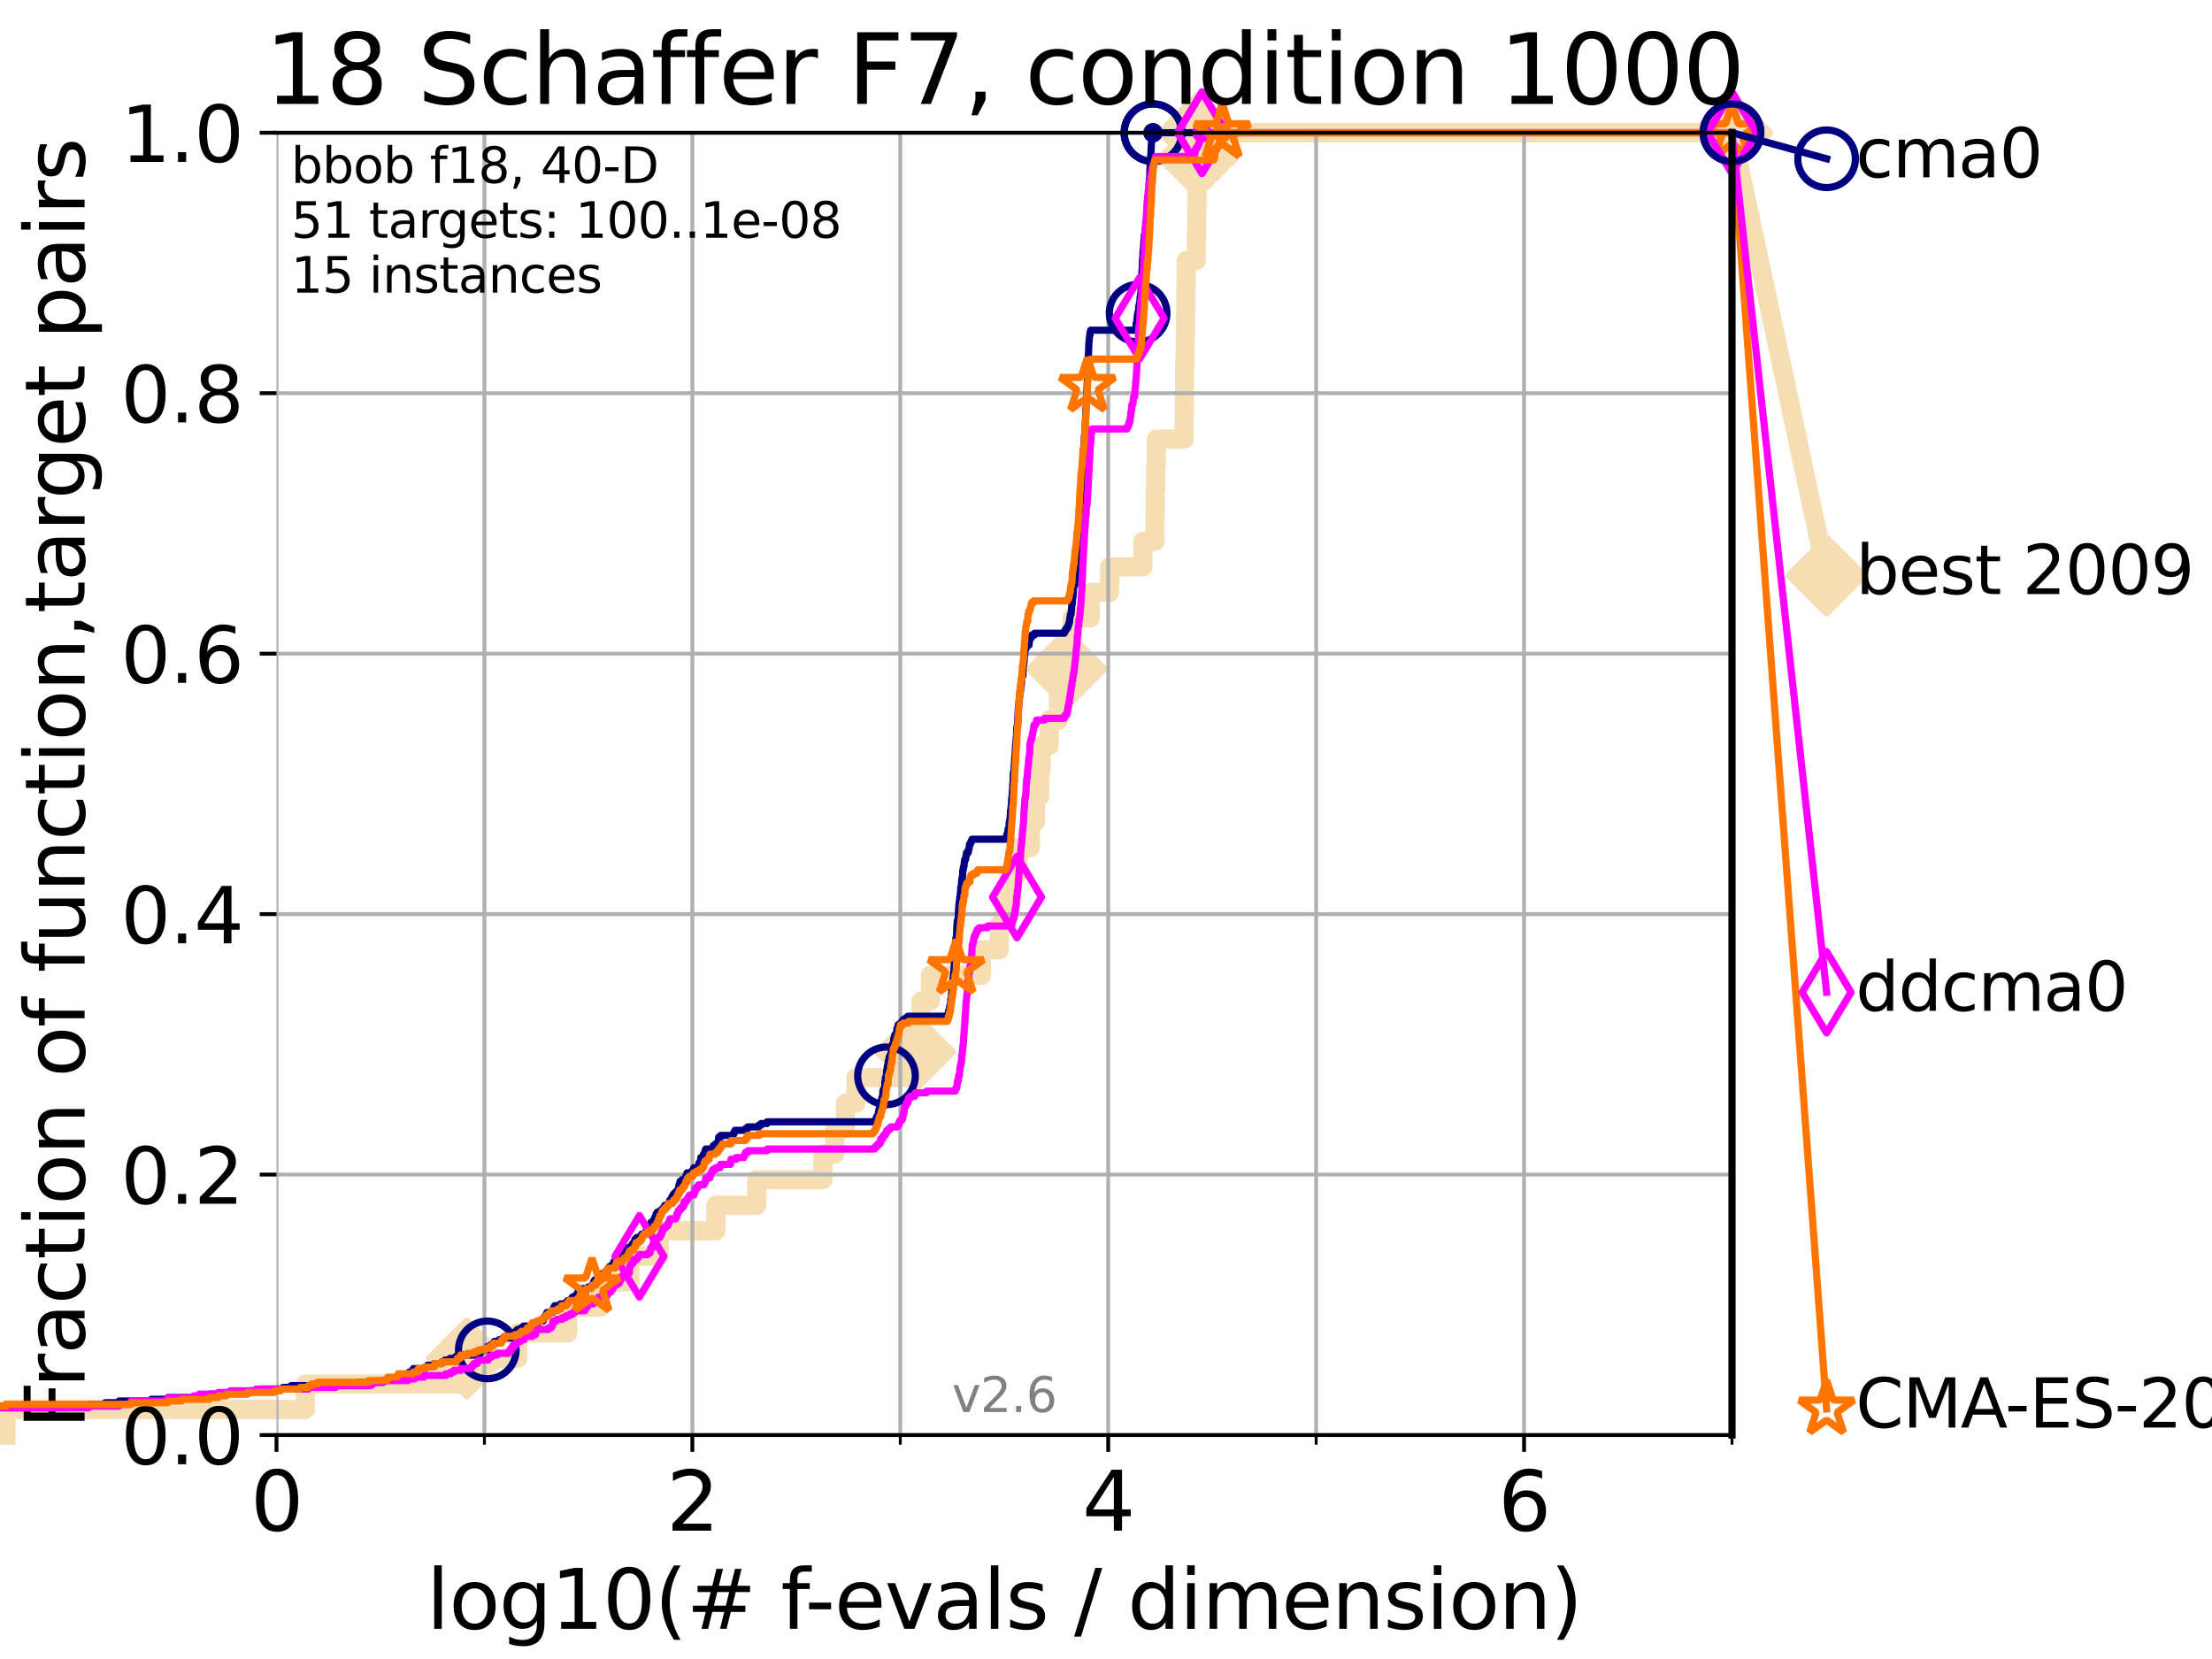 <?xml version="1.0" encoding="utf-8" standalone="no"?>
<!DOCTYPE svg PUBLIC "-//W3C//DTD SVG 1.1//EN"
  "http://www.w3.org/Graphics/SVG/1.1/DTD/svg11.dtd">
<svg xmlns:xlink="http://www.w3.org/1999/xlink" width="460.8pt" height="345.6pt" viewBox="0 0 460.8 345.6" xmlns="http://www.w3.org/2000/svg" version="1.1">
 <defs>
  <style type="text/css">*{stroke-linejoin: round; stroke-linecap: butt}</style>
 </defs>
 <g id="figure_1">
  <g id="patch_1">
   <path d="M 0 345.6 
L 460.8 345.6 
L 460.8 0 
L 0 0 
z
" style="fill: #ffffff"/>
  </g>
  <g id="axes_1">
   <g id="patch_2">
    <path d="M 57.6 298.944 
L 360.806 298.944 
L 360.806 27.648 
L 57.6 27.648 
z
" style="fill: #ffffff"/>
   </g>
   <g id="line2d_1">
    <path d="M 1.246 298.944 
L 1.246 293.624 
L 63.591 293.624 
L 63.591 288.305 
L 97.239 288.305 
L 97.239 282.985 
L 107.872 282.985 
L 107.872 277.666 
L 118.265 277.666 
L 118.265 272.346 
L 125.038 272.346 
L 125.038 267.027 
L 131.248 267.027 
L 131.248 261.707 
L 137.325 261.707 
L 137.325 256.388 
L 149.133 256.388 
L 149.133 251.068 
L 157.642 251.068 
L 157.642 245.749 
L 171.447 245.749 
L 171.447 240.429 
L 173.906 240.429 
L 173.906 235.11 
L 176.134 235.11 
L 176.134 229.79 
L 178.319 229.79 
L 178.319 224.471 
L 189.518 224.471 
L 189.518 219.151 
L 190.607 219.151 
L 190.607 213.832 
L 191.866 213.832 
L 191.866 208.512 
L 193.81 208.512 
L 193.81 203.192 
L 204.467 203.192 
L 204.467 197.873 
L 208.161 197.873 
L 208.161 192.553 
L 209.304 192.553 
L 209.304 187.234 
L 210.63 187.234 
L 210.63 181.914 
L 212.065 181.914 
L 212.065 176.595 
L 214.646 176.595 
L 214.646 171.275 
L 215.696 171.275 
L 215.696 165.956 
L 216.598 165.956 
L 216.598 160.636 
L 216.895 160.636 
L 216.895 155.317 
L 218.568 155.317 
L 218.568 149.997 
L 220.479 149.997 
L 220.479 144.678 
L 222.186 144.678 
L 222.186 139.358 
L 222.529 139.358 
L 222.529 134.039 
L 223.348 134.039 
L 223.348 128.719 
L 227.139 128.719 
L 227.139 123.4 
L 231.167 123.4 
L 231.167 118.08 
L 238.082 118.08 
L 238.082 112.76 
L 240.593 112.76 
L 240.593 107.441 
L 240.653 107.441 
L 240.653 102.121 
L 240.754 102.121 
L 240.754 96.802 
L 240.878 96.802 
L 240.878 91.482 
L 246.676 91.482 
L 246.676 86.163 
L 246.727 86.163 
L 246.727 80.843 
L 246.793 80.843 
L 246.793 75.524 
L 246.9 75.524 
L 246.9 70.204 
L 246.98 70.204 
L 246.98 64.885 
L 247.043 64.885 
L 247.043 59.565 
L 247.122 59.565 
L 247.122 54.246 
L 249.227 54.246 
L 249.227 48.926 
L 249.294 48.926 
L 249.294 43.607 
L 249.359 43.607 
L 249.359 38.287 
L 249.419 38.287 
L 249.419 32.968 
L 249.48 32.968 
L 249.48 27.648 
L 360.806 27.648 
" style="fill: none; stroke: #f5deb3; stroke-width: 4; stroke-linecap: square"/>
   </g>
   <g id="line2d_2">
    <defs>
     <path id="ma52745e5aa" d="M -0 7.778 
L 7.778 0 
L 0 -7.778 
L -7.778 -0 
z
" style="stroke: #f5deb3; stroke-width: 1.5; stroke-linejoin: miter"/>
    </defs>
    <g>
     <use xlink:href="#ma52745e5aa" x="97.239" y="282.985" style="fill: #f5deb3; stroke: #f5deb3; stroke-width: 1.5; stroke-linejoin: miter"/>
     <use xlink:href="#ma52745e5aa" x="190.607" y="219.151" style="fill: #f5deb3; stroke: #f5deb3; stroke-width: 1.5; stroke-linejoin: miter"/>
     <use xlink:href="#ma52745e5aa" x="222.186" y="139.358" style="fill: #f5deb3; stroke: #f5deb3; stroke-width: 1.5; stroke-linejoin: miter"/>
     <use xlink:href="#ma52745e5aa" x="249.48" y="32.968" style="fill: #f5deb3; stroke: #f5deb3; stroke-width: 1.5; stroke-linejoin: miter"/>
     <use xlink:href="#ma52745e5aa" x="249.48" y="27.648" style="fill: #f5deb3; stroke: #f5deb3; stroke-width: 1.5; stroke-linejoin: miter"/>
     <use xlink:href="#ma52745e5aa" x="360.806" y="27.648" style="fill: #f5deb3; stroke: #f5deb3; stroke-width: 1.5; stroke-linejoin: miter"/>
    </g>
   </g>
   <g id="line2d_3">
    <path style="fill: none; stroke: #f5deb3; stroke-width: 4; stroke-linecap: square"/>
    <g/>
   </g>
   <g id="line2d_4">
    <path d="M 360.806 27.648 
L 380.515 119.889 
" style="fill: none; stroke: #f5deb3; stroke-width: 4; stroke-linecap: square"/>
    <g>
     <use xlink:href="#ma52745e5aa" x="360.806" y="27.648" style="fill: #f5deb3; stroke: #f5deb3; stroke-width: 1.5; stroke-linejoin: miter"/>
     <use xlink:href="#ma52745e5aa" x="380.515" y="119.889" style="fill: #f5deb3; stroke: #f5deb3; stroke-width: 1.5; stroke-linejoin: miter"/>
    </g>
   </g>
   <g id="matplotlib.axis_1">
    <g id="xtick_1">
     <g id="line2d_5">
      <path d="M 57.6 298.944 
L 57.6 27.648 
" clip-path="url(#p204d54f44d)" style="fill: none; stroke: #b0b0b0; stroke-width: 0.8; stroke-linecap: square"/>
     </g>
     <g id="line2d_6">
      <defs>
       <path id="mab8e46145a" d="M 0 0 
L 0 3.5 
" style="stroke: #000000; stroke-width: 0.8"/>
      </defs>
      <g>
       <use xlink:href="#mab8e46145a" x="57.6" y="298.944" style="stroke: #000000; stroke-width: 0.8"/>
      </g>
     </g>
     <g id="text_1">
      <!-- 0 -->
      <g transform="translate(52.192 318.861)scale(0.17 -0.17)">
       <defs>
        <path id="DejaVuSans-30" d="M 2034 4250 
Q 1547 4250 1301 3770 
Q 1056 3291 1056 2328 
Q 1056 1369 1301 889 
Q 1547 409 2034 409 
Q 2525 409 2770 889 
Q 3016 1369 3016 2328 
Q 3016 3291 2770 3770 
Q 2525 4250 2034 4250 
z
M 2034 4750 
Q 2819 4750 3233 4129 
Q 3647 3509 3647 2328 
Q 3647 1150 3233 529 
Q 2819 -91 2034 -91 
Q 1250 -91 836 529 
Q 422 1150 422 2328 
Q 422 3509 836 4129 
Q 1250 4750 2034 4750 
z
" transform="scale(0.016)"/>
       </defs>
       <use xlink:href="#DejaVuSans-30"/>
      </g>
     </g>
    </g>
    <g id="xtick_2">
     <g id="line2d_7">
      <path d="M 144.23 298.944 
L 144.23 27.648 
" clip-path="url(#p204d54f44d)" style="fill: none; stroke: #b0b0b0; stroke-width: 0.8; stroke-linecap: square"/>
     </g>
     <g id="line2d_8">
      <g>
       <use xlink:href="#mab8e46145a" x="144.23" y="298.944" style="stroke: #000000; stroke-width: 0.8"/>
      </g>
     </g>
     <g id="text_2">
      <!-- 2 -->
      <g transform="translate(138.822 318.861)scale(0.17 -0.17)">
       <defs>
        <path id="DejaVuSans-32" d="M 1228 531 
L 3431 531 
L 3431 0 
L 469 0 
L 469 531 
Q 828 903 1448 1529 
Q 2069 2156 2228 2338 
Q 2531 2678 2651 2914 
Q 2772 3150 2772 3378 
Q 2772 3750 2511 3984 
Q 2250 4219 1831 4219 
Q 1534 4219 1204 4116 
Q 875 4013 500 3803 
L 500 4441 
Q 881 4594 1212 4672 
Q 1544 4750 1819 4750 
Q 2544 4750 2975 4387 
Q 3406 4025 3406 3419 
Q 3406 3131 3298 2873 
Q 3191 2616 2906 2266 
Q 2828 2175 2409 1742 
Q 1991 1309 1228 531 
z
" transform="scale(0.016)"/>
       </defs>
       <use xlink:href="#DejaVuSans-32"/>
      </g>
     </g>
    </g>
    <g id="xtick_3">
     <g id="line2d_9">
      <path d="M 230.861 298.944 
L 230.861 27.648 
" clip-path="url(#p204d54f44d)" style="fill: none; stroke: #b0b0b0; stroke-width: 0.8; stroke-linecap: square"/>
     </g>
     <g id="line2d_10">
      <g>
       <use xlink:href="#mab8e46145a" x="230.861" y="298.944" style="stroke: #000000; stroke-width: 0.8"/>
      </g>
     </g>
     <g id="text_3">
      <!-- 4 -->
      <g transform="translate(225.453 318.861)scale(0.17 -0.17)">
       <defs>
        <path id="DejaVuSans-34" d="M 2419 4116 
L 825 1625 
L 2419 1625 
L 2419 4116 
z
M 2253 4666 
L 3047 4666 
L 3047 1625 
L 3713 1625 
L 3713 1100 
L 3047 1100 
L 3047 0 
L 2419 0 
L 2419 1100 
L 313 1100 
L 313 1709 
L 2253 4666 
z
" transform="scale(0.016)"/>
       </defs>
       <use xlink:href="#DejaVuSans-34"/>
      </g>
     </g>
    </g>
    <g id="xtick_4">
     <g id="line2d_11">
      <path d="M 317.491 298.944 
L 317.491 27.648 
" clip-path="url(#p204d54f44d)" style="fill: none; stroke: #b0b0b0; stroke-width: 0.8; stroke-linecap: square"/>
     </g>
     <g id="line2d_12">
      <g>
       <use xlink:href="#mab8e46145a" x="317.491" y="298.944" style="stroke: #000000; stroke-width: 0.8"/>
      </g>
     </g>
     <g id="text_4">
      <!-- 6 -->
      <g transform="translate(312.083 318.861)scale(0.17 -0.17)">
       <defs>
        <path id="DejaVuSans-36" d="M 2113 2584 
Q 1688 2584 1439 2293 
Q 1191 2003 1191 1497 
Q 1191 994 1439 701 
Q 1688 409 2113 409 
Q 2538 409 2786 701 
Q 3034 994 3034 1497 
Q 3034 2003 2786 2293 
Q 2538 2584 2113 2584 
z
M 3366 4563 
L 3366 3988 
Q 3128 4100 2886 4159 
Q 2644 4219 2406 4219 
Q 1781 4219 1451 3797 
Q 1122 3375 1075 2522 
Q 1259 2794 1537 2939 
Q 1816 3084 2150 3084 
Q 2853 3084 3261 2657 
Q 3669 2231 3669 1497 
Q 3669 778 3244 343 
Q 2819 -91 2113 -91 
Q 1303 -91 875 529 
Q 447 1150 447 2328 
Q 447 3434 972 4092 
Q 1497 4750 2381 4750 
Q 2619 4750 2861 4703 
Q 3103 4656 3366 4563 
z
" transform="scale(0.016)"/>
       </defs>
       <use xlink:href="#DejaVuSans-36"/>
      </g>
     </g>
    </g>
    <g id="xtick_5">
     <g id="line2d_13">
      <path d="M 100.915 298.944 
L 100.915 27.648 
" clip-path="url(#p204d54f44d)" style="fill: none; stroke: #b0b0b0; stroke-width: 0.8; stroke-linecap: square"/>
     </g>
     <g id="line2d_14">
      <defs>
       <path id="m6b76763cf7" d="M 0 0 
L 0 2 
" style="stroke: #000000; stroke-width: 0.6"/>
      </defs>
      <g>
       <use xlink:href="#m6b76763cf7" x="100.915" y="298.944" style="stroke: #000000; stroke-width: 0.6"/>
      </g>
     </g>
    </g>
    <g id="xtick_6">
     <g id="line2d_15">
      <path d="M 187.546 298.944 
L 187.546 27.648 
" clip-path="url(#p204d54f44d)" style="fill: none; stroke: #b0b0b0; stroke-width: 0.8; stroke-linecap: square"/>
     </g>
     <g id="line2d_16">
      <g>
       <use xlink:href="#m6b76763cf7" x="187.546" y="298.944" style="stroke: #000000; stroke-width: 0.6"/>
      </g>
     </g>
    </g>
    <g id="xtick_7">
     <g id="line2d_17">
      <path d="M 274.176 298.944 
L 274.176 27.648 
" clip-path="url(#p204d54f44d)" style="fill: none; stroke: #b0b0b0; stroke-width: 0.8; stroke-linecap: square"/>
     </g>
     <g id="line2d_18">
      <g>
       <use xlink:href="#m6b76763cf7" x="274.176" y="298.944" style="stroke: #000000; stroke-width: 0.6"/>
      </g>
     </g>
    </g>
    <g id="xtick_8">
     <g id="line2d_19">
      <path d="M 360.806 298.944 
L 360.806 27.648 
" clip-path="url(#p204d54f44d)" style="fill: none; stroke: #b0b0b0; stroke-width: 0.8; stroke-linecap: square"/>
     </g>
     <g id="line2d_20">
      <g>
       <use xlink:href="#m6b76763cf7" x="360.806" y="298.944" style="stroke: #000000; stroke-width: 0.6"/>
      </g>
     </g>
    </g>
    <g id="text_5">
     <!-- log10(# f-evals / dimension) -->
     <g transform="translate(88.823 339.314)scale(0.17 -0.17)">
      <defs>
       <path id="DejaVuSans-6c" d="M 603 4863 
L 1178 4863 
L 1178 0 
L 603 0 
L 603 4863 
z
" transform="scale(0.016)"/>
       <path id="DejaVuSans-6f" d="M 1959 3097 
Q 1497 3097 1228 2736 
Q 959 2375 959 1747 
Q 959 1119 1226 758 
Q 1494 397 1959 397 
Q 2419 397 2687 759 
Q 2956 1122 2956 1747 
Q 2956 2369 2687 2733 
Q 2419 3097 1959 3097 
z
M 1959 3584 
Q 2709 3584 3137 3096 
Q 3566 2609 3566 1747 
Q 3566 888 3137 398 
Q 2709 -91 1959 -91 
Q 1206 -91 779 398 
Q 353 888 353 1747 
Q 353 2609 779 3096 
Q 1206 3584 1959 3584 
z
" transform="scale(0.016)"/>
       <path id="DejaVuSans-67" d="M 2906 1791 
Q 2906 2416 2648 2759 
Q 2391 3103 1925 3103 
Q 1463 3103 1205 2759 
Q 947 2416 947 1791 
Q 947 1169 1205 825 
Q 1463 481 1925 481 
Q 2391 481 2648 825 
Q 2906 1169 2906 1791 
z
M 3481 434 
Q 3481 -459 3084 -895 
Q 2688 -1331 1869 -1331 
Q 1566 -1331 1297 -1286 
Q 1028 -1241 775 -1147 
L 775 -588 
Q 1028 -725 1275 -790 
Q 1522 -856 1778 -856 
Q 2344 -856 2625 -561 
Q 2906 -266 2906 331 
L 2906 616 
Q 2728 306 2450 153 
Q 2172 0 1784 0 
Q 1141 0 747 490 
Q 353 981 353 1791 
Q 353 2603 747 3093 
Q 1141 3584 1784 3584 
Q 2172 3584 2450 3431 
Q 2728 3278 2906 2969 
L 2906 3500 
L 3481 3500 
L 3481 434 
z
" transform="scale(0.016)"/>
       <path id="DejaVuSans-31" d="M 794 531 
L 1825 531 
L 1825 4091 
L 703 3866 
L 703 4441 
L 1819 4666 
L 2450 4666 
L 2450 531 
L 3481 531 
L 3481 0 
L 794 0 
L 794 531 
z
" transform="scale(0.016)"/>
       <path id="DejaVuSans-28" d="M 1984 4856 
Q 1566 4138 1362 3434 
Q 1159 2731 1159 2009 
Q 1159 1288 1364 580 
Q 1569 -128 1984 -844 
L 1484 -844 
Q 1016 -109 783 600 
Q 550 1309 550 2009 
Q 550 2706 781 3412 
Q 1013 4119 1484 4856 
L 1984 4856 
z
" transform="scale(0.016)"/>
       <path id="DejaVuSans-23" d="M 3272 2816 
L 2363 2816 
L 2100 1772 
L 3016 1772 
L 3272 2816 
z
M 2803 4594 
L 2478 3297 
L 3391 3297 
L 3719 4594 
L 4219 4594 
L 3897 3297 
L 4872 3297 
L 4872 2816 
L 3775 2816 
L 3519 1772 
L 4513 1772 
L 4513 1294 
L 3397 1294 
L 3072 0 
L 2572 0 
L 2894 1294 
L 1978 1294 
L 1656 0 
L 1153 0 
L 1478 1294 
L 494 1294 
L 494 1772 
L 1594 1772 
L 1856 2816 
L 850 2816 
L 850 3297 
L 1978 3297 
L 2297 4594 
L 2803 4594 
z
" transform="scale(0.016)"/>
       <path id="DejaVuSans-20" transform="scale(0.016)"/>
       <path id="DejaVuSans-66" d="M 2375 4863 
L 2375 4384 
L 1825 4384 
Q 1516 4384 1395 4259 
Q 1275 4134 1275 3809 
L 1275 3500 
L 2222 3500 
L 2222 3053 
L 1275 3053 
L 1275 0 
L 697 0 
L 697 3053 
L 147 3053 
L 147 3500 
L 697 3500 
L 697 3744 
Q 697 4328 969 4595 
Q 1241 4863 1831 4863 
L 2375 4863 
z
" transform="scale(0.016)"/>
       <path id="DejaVuSans-2d" d="M 313 2009 
L 1997 2009 
L 1997 1497 
L 313 1497 
L 313 2009 
z
" transform="scale(0.016)"/>
       <path id="DejaVuSans-65" d="M 3597 1894 
L 3597 1613 
L 953 1613 
Q 991 1019 1311 708 
Q 1631 397 2203 397 
Q 2534 397 2845 478 
Q 3156 559 3463 722 
L 3463 178 
Q 3153 47 2828 -22 
Q 2503 -91 2169 -91 
Q 1331 -91 842 396 
Q 353 884 353 1716 
Q 353 2575 817 3079 
Q 1281 3584 2069 3584 
Q 2775 3584 3186 3129 
Q 3597 2675 3597 1894 
z
M 3022 2063 
Q 3016 2534 2758 2815 
Q 2500 3097 2075 3097 
Q 1594 3097 1305 2825 
Q 1016 2553 972 2059 
L 3022 2063 
z
" transform="scale(0.016)"/>
       <path id="DejaVuSans-76" d="M 191 3500 
L 800 3500 
L 1894 563 
L 2988 3500 
L 3597 3500 
L 2284 0 
L 1503 0 
L 191 3500 
z
" transform="scale(0.016)"/>
       <path id="DejaVuSans-61" d="M 2194 1759 
Q 1497 1759 1228 1600 
Q 959 1441 959 1056 
Q 959 750 1161 570 
Q 1363 391 1709 391 
Q 2188 391 2477 730 
Q 2766 1069 2766 1631 
L 2766 1759 
L 2194 1759 
z
M 3341 1997 
L 3341 0 
L 2766 0 
L 2766 531 
Q 2569 213 2275 61 
Q 1981 -91 1556 -91 
Q 1019 -91 701 211 
Q 384 513 384 1019 
Q 384 1609 779 1909 
Q 1175 2209 1959 2209 
L 2766 2209 
L 2766 2266 
Q 2766 2663 2505 2880 
Q 2244 3097 1772 3097 
Q 1472 3097 1187 3025 
Q 903 2953 641 2809 
L 641 3341 
Q 956 3463 1253 3523 
Q 1550 3584 1831 3584 
Q 2591 3584 2966 3190 
Q 3341 2797 3341 1997 
z
" transform="scale(0.016)"/>
       <path id="DejaVuSans-73" d="M 2834 3397 
L 2834 2853 
Q 2591 2978 2328 3040 
Q 2066 3103 1784 3103 
Q 1356 3103 1142 2972 
Q 928 2841 928 2578 
Q 928 2378 1081 2264 
Q 1234 2150 1697 2047 
L 1894 2003 
Q 2506 1872 2764 1633 
Q 3022 1394 3022 966 
Q 3022 478 2636 193 
Q 2250 -91 1575 -91 
Q 1294 -91 989 -36 
Q 684 19 347 128 
L 347 722 
Q 666 556 975 473 
Q 1284 391 1588 391 
Q 1994 391 2212 530 
Q 2431 669 2431 922 
Q 2431 1156 2273 1281 
Q 2116 1406 1581 1522 
L 1381 1569 
Q 847 1681 609 1914 
Q 372 2147 372 2553 
Q 372 3047 722 3315 
Q 1072 3584 1716 3584 
Q 2034 3584 2315 3537 
Q 2597 3491 2834 3397 
z
" transform="scale(0.016)"/>
       <path id="DejaVuSans-2f" d="M 1625 4666 
L 2156 4666 
L 531 -594 
L 0 -594 
L 1625 4666 
z
" transform="scale(0.016)"/>
       <path id="DejaVuSans-64" d="M 2906 2969 
L 2906 4863 
L 3481 4863 
L 3481 0 
L 2906 0 
L 2906 525 
Q 2725 213 2448 61 
Q 2172 -91 1784 -91 
Q 1150 -91 751 415 
Q 353 922 353 1747 
Q 353 2572 751 3078 
Q 1150 3584 1784 3584 
Q 2172 3584 2448 3432 
Q 2725 3281 2906 2969 
z
M 947 1747 
Q 947 1113 1208 752 
Q 1469 391 1925 391 
Q 2381 391 2643 752 
Q 2906 1113 2906 1747 
Q 2906 2381 2643 2742 
Q 2381 3103 1925 3103 
Q 1469 3103 1208 2742 
Q 947 2381 947 1747 
z
" transform="scale(0.016)"/>
       <path id="DejaVuSans-69" d="M 603 3500 
L 1178 3500 
L 1178 0 
L 603 0 
L 603 3500 
z
M 603 4863 
L 1178 4863 
L 1178 4134 
L 603 4134 
L 603 4863 
z
" transform="scale(0.016)"/>
       <path id="DejaVuSans-6d" d="M 3328 2828 
Q 3544 3216 3844 3400 
Q 4144 3584 4550 3584 
Q 5097 3584 5394 3201 
Q 5691 2819 5691 2113 
L 5691 0 
L 5113 0 
L 5113 2094 
Q 5113 2597 4934 2840 
Q 4756 3084 4391 3084 
Q 3944 3084 3684 2787 
Q 3425 2491 3425 1978 
L 3425 0 
L 2847 0 
L 2847 2094 
Q 2847 2600 2669 2842 
Q 2491 3084 2119 3084 
Q 1678 3084 1418 2786 
Q 1159 2488 1159 1978 
L 1159 0 
L 581 0 
L 581 3500 
L 1159 3500 
L 1159 2956 
Q 1356 3278 1631 3431 
Q 1906 3584 2284 3584 
Q 2666 3584 2933 3390 
Q 3200 3197 3328 2828 
z
" transform="scale(0.016)"/>
       <path id="DejaVuSans-6e" d="M 3513 2113 
L 3513 0 
L 2938 0 
L 2938 2094 
Q 2938 2591 2744 2837 
Q 2550 3084 2163 3084 
Q 1697 3084 1428 2787 
Q 1159 2491 1159 1978 
L 1159 0 
L 581 0 
L 581 3500 
L 1159 3500 
L 1159 2956 
Q 1366 3272 1645 3428 
Q 1925 3584 2291 3584 
Q 2894 3584 3203 3211 
Q 3513 2838 3513 2113 
z
" transform="scale(0.016)"/>
       <path id="DejaVuSans-29" d="M 513 4856 
L 1013 4856 
Q 1481 4119 1714 3412 
Q 1947 2706 1947 2009 
Q 1947 1309 1714 600 
Q 1481 -109 1013 -844 
L 513 -844 
Q 928 -128 1133 580 
Q 1338 1288 1338 2009 
Q 1338 2731 1133 3434 
Q 928 4138 513 4856 
z
" transform="scale(0.016)"/>
      </defs>
      <use xlink:href="#DejaVuSans-6c"/>
      <use xlink:href="#DejaVuSans-6f" x="27.783"/>
      <use xlink:href="#DejaVuSans-67" x="88.965"/>
      <use xlink:href="#DejaVuSans-31" x="152.441"/>
      <use xlink:href="#DejaVuSans-30" x="216.064"/>
      <use xlink:href="#DejaVuSans-28" x="279.688"/>
      <use xlink:href="#DejaVuSans-23" x="318.701"/>
      <use xlink:href="#DejaVuSans-20" x="402.49"/>
      <use xlink:href="#DejaVuSans-66" x="434.277"/>
      <use xlink:href="#DejaVuSans-2d" x="463.982"/>
      <use xlink:href="#DejaVuSans-65" x="500.066"/>
      <use xlink:href="#DejaVuSans-76" x="561.59"/>
      <use xlink:href="#DejaVuSans-61" x="620.77"/>
      <use xlink:href="#DejaVuSans-6c" x="682.049"/>
      <use xlink:href="#DejaVuSans-73" x="709.832"/>
      <use xlink:href="#DejaVuSans-20" x="761.932"/>
      <use xlink:href="#DejaVuSans-2f" x="793.719"/>
      <use xlink:href="#DejaVuSans-20" x="827.41"/>
      <use xlink:href="#DejaVuSans-64" x="859.197"/>
      <use xlink:href="#DejaVuSans-69" x="922.674"/>
      <use xlink:href="#DejaVuSans-6d" x="950.457"/>
      <use xlink:href="#DejaVuSans-65" x="1047.869"/>
      <use xlink:href="#DejaVuSans-6e" x="1109.393"/>
      <use xlink:href="#DejaVuSans-73" x="1172.771"/>
      <use xlink:href="#DejaVuSans-69" x="1224.871"/>
      <use xlink:href="#DejaVuSans-6f" x="1252.654"/>
      <use xlink:href="#DejaVuSans-6e" x="1313.836"/>
      <use xlink:href="#DejaVuSans-29" x="1377.215"/>
     </g>
    </g>
   </g>
   <g id="matplotlib.axis_2">
    <g id="ytick_1">
     <g id="line2d_21">
      <path d="M 57.6 298.944 
L 360.806 298.944 
" clip-path="url(#p204d54f44d)" style="fill: none; stroke: #b0b0b0; stroke-width: 0.8; stroke-linecap: square"/>
     </g>
     <g id="line2d_22">
      <defs>
       <path id="m603f5165a3" d="M 0 0 
L -3.5 0 
" style="stroke: #000000; stroke-width: 0.8"/>
      </defs>
      <g>
       <use xlink:href="#m603f5165a3" x="57.6" y="298.944" style="stroke: #000000; stroke-width: 0.8"/>
      </g>
     </g>
     <g id="text_6">
      <!-- 0.0 -->
      <g transform="translate(25.155 305.023)scale(0.16 -0.16)">
       <defs>
        <path id="DejaVuSans-2e" d="M 684 794 
L 1344 794 
L 1344 0 
L 684 0 
L 684 794 
z
" transform="scale(0.016)"/>
       </defs>
       <use xlink:href="#DejaVuSans-30"/>
       <use xlink:href="#DejaVuSans-2e" x="63.623"/>
       <use xlink:href="#DejaVuSans-30" x="95.41"/>
      </g>
     </g>
    </g>
    <g id="ytick_2">
     <g id="line2d_23">
      <path d="M 57.6 244.685 
L 360.806 244.685 
" clip-path="url(#p204d54f44d)" style="fill: none; stroke: #b0b0b0; stroke-width: 0.8; stroke-linecap: square"/>
     </g>
     <g id="line2d_24">
      <g>
       <use xlink:href="#m603f5165a3" x="57.6" y="244.685" style="stroke: #000000; stroke-width: 0.8"/>
      </g>
     </g>
     <g id="text_7">
      <!-- 0.2 -->
      <g transform="translate(25.155 250.764)scale(0.16 -0.16)">
       <use xlink:href="#DejaVuSans-30"/>
       <use xlink:href="#DejaVuSans-2e" x="63.623"/>
       <use xlink:href="#DejaVuSans-32" x="95.41"/>
      </g>
     </g>
    </g>
    <g id="ytick_3">
     <g id="line2d_25">
      <path d="M 57.6 190.426 
L 360.806 190.426 
" clip-path="url(#p204d54f44d)" style="fill: none; stroke: #b0b0b0; stroke-width: 0.8; stroke-linecap: square"/>
     </g>
     <g id="line2d_26">
      <g>
       <use xlink:href="#m603f5165a3" x="57.6" y="190.426" style="stroke: #000000; stroke-width: 0.8"/>
      </g>
     </g>
     <g id="text_8">
      <!-- 0.4 -->
      <g transform="translate(25.155 196.504)scale(0.16 -0.16)">
       <use xlink:href="#DejaVuSans-30"/>
       <use xlink:href="#DejaVuSans-2e" x="63.623"/>
       <use xlink:href="#DejaVuSans-34" x="95.41"/>
      </g>
     </g>
    </g>
    <g id="ytick_4">
     <g id="line2d_27">
      <path d="M 57.6 136.166 
L 360.806 136.166 
" clip-path="url(#p204d54f44d)" style="fill: none; stroke: #b0b0b0; stroke-width: 0.8; stroke-linecap: square"/>
     </g>
     <g id="line2d_28">
      <g>
       <use xlink:href="#m603f5165a3" x="57.6" y="136.166" style="stroke: #000000; stroke-width: 0.8"/>
      </g>
     </g>
     <g id="text_9">
      <!-- 0.6 -->
      <g transform="translate(25.155 142.245)scale(0.16 -0.16)">
       <use xlink:href="#DejaVuSans-30"/>
       <use xlink:href="#DejaVuSans-2e" x="63.623"/>
       <use xlink:href="#DejaVuSans-36" x="95.41"/>
      </g>
     </g>
    </g>
    <g id="ytick_5">
     <g id="line2d_29">
      <path d="M 57.6 81.907 
L 360.806 81.907 
" clip-path="url(#p204d54f44d)" style="fill: none; stroke: #b0b0b0; stroke-width: 0.8; stroke-linecap: square"/>
     </g>
     <g id="line2d_30">
      <g>
       <use xlink:href="#m603f5165a3" x="57.6" y="81.907" style="stroke: #000000; stroke-width: 0.8"/>
      </g>
     </g>
     <g id="text_10">
      <!-- 0.8 -->
      <g transform="translate(25.155 87.986)scale(0.16 -0.16)">
       <defs>
        <path id="DejaVuSans-38" d="M 2034 2216 
Q 1584 2216 1326 1975 
Q 1069 1734 1069 1313 
Q 1069 891 1326 650 
Q 1584 409 2034 409 
Q 2484 409 2743 651 
Q 3003 894 3003 1313 
Q 3003 1734 2745 1975 
Q 2488 2216 2034 2216 
z
M 1403 2484 
Q 997 2584 770 2862 
Q 544 3141 544 3541 
Q 544 4100 942 4425 
Q 1341 4750 2034 4750 
Q 2731 4750 3128 4425 
Q 3525 4100 3525 3541 
Q 3525 3141 3298 2862 
Q 3072 2584 2669 2484 
Q 3125 2378 3379 2068 
Q 3634 1759 3634 1313 
Q 3634 634 3220 271 
Q 2806 -91 2034 -91 
Q 1263 -91 848 271 
Q 434 634 434 1313 
Q 434 1759 690 2068 
Q 947 2378 1403 2484 
z
M 1172 3481 
Q 1172 3119 1398 2916 
Q 1625 2713 2034 2713 
Q 2441 2713 2670 2916 
Q 2900 3119 2900 3481 
Q 2900 3844 2670 4047 
Q 2441 4250 2034 4250 
Q 1625 4250 1398 4047 
Q 1172 3844 1172 3481 
z
" transform="scale(0.016)"/>
       </defs>
       <use xlink:href="#DejaVuSans-30"/>
       <use xlink:href="#DejaVuSans-2e" x="63.623"/>
       <use xlink:href="#DejaVuSans-38" x="95.41"/>
      </g>
     </g>
    </g>
    <g id="ytick_6">
     <g id="line2d_31">
      <path d="M 57.6 27.648 
L 360.806 27.648 
" clip-path="url(#p204d54f44d)" style="fill: none; stroke: #b0b0b0; stroke-width: 0.8; stroke-linecap: square"/>
     </g>
     <g id="line2d_32">
      <g>
       <use xlink:href="#m603f5165a3" x="57.6" y="27.648" style="stroke: #000000; stroke-width: 0.8"/>
      </g>
     </g>
     <g id="text_11">
      <!-- 1.0 -->
      <g transform="translate(25.155 33.727)scale(0.16 -0.16)">
       <use xlink:href="#DejaVuSans-31"/>
       <use xlink:href="#DejaVuSans-2e" x="63.623"/>
       <use xlink:href="#DejaVuSans-30" x="95.41"/>
      </g>
     </g>
    </g>
    <g id="text_12">
     <!-- Fraction of function,target pairs -->
     <g transform="translate(17.62 297.681)rotate(-90)scale(0.17 -0.17)">
      <defs>
       <path id="DejaVuSans-46" d="M 628 4666 
L 3309 4666 
L 3309 4134 
L 1259 4134 
L 1259 2759 
L 3109 2759 
L 3109 2228 
L 1259 2228 
L 1259 0 
L 628 0 
L 628 4666 
z
" transform="scale(0.016)"/>
       <path id="DejaVuSans-72" d="M 2631 2963 
Q 2534 3019 2420 3045 
Q 2306 3072 2169 3072 
Q 1681 3072 1420 2755 
Q 1159 2438 1159 1844 
L 1159 0 
L 581 0 
L 581 3500 
L 1159 3500 
L 1159 2956 
Q 1341 3275 1631 3429 
Q 1922 3584 2338 3584 
Q 2397 3584 2469 3576 
Q 2541 3569 2628 3553 
L 2631 2963 
z
" transform="scale(0.016)"/>
       <path id="DejaVuSans-63" d="M 3122 3366 
L 3122 2828 
Q 2878 2963 2633 3030 
Q 2388 3097 2138 3097 
Q 1578 3097 1268 2742 
Q 959 2388 959 1747 
Q 959 1106 1268 751 
Q 1578 397 2138 397 
Q 2388 397 2633 464 
Q 2878 531 3122 666 
L 3122 134 
Q 2881 22 2623 -34 
Q 2366 -91 2075 -91 
Q 1284 -91 818 406 
Q 353 903 353 1747 
Q 353 2603 823 3093 
Q 1294 3584 2113 3584 
Q 2378 3584 2631 3529 
Q 2884 3475 3122 3366 
z
" transform="scale(0.016)"/>
       <path id="DejaVuSans-74" d="M 1172 4494 
L 1172 3500 
L 2356 3500 
L 2356 3053 
L 1172 3053 
L 1172 1153 
Q 1172 725 1289 603 
Q 1406 481 1766 481 
L 2356 481 
L 2356 0 
L 1766 0 
Q 1100 0 847 248 
Q 594 497 594 1153 
L 594 3053 
L 172 3053 
L 172 3500 
L 594 3500 
L 594 4494 
L 1172 4494 
z
" transform="scale(0.016)"/>
       <path id="DejaVuSans-75" d="M 544 1381 
L 544 3500 
L 1119 3500 
L 1119 1403 
Q 1119 906 1312 657 
Q 1506 409 1894 409 
Q 2359 409 2629 706 
Q 2900 1003 2900 1516 
L 2900 3500 
L 3475 3500 
L 3475 0 
L 2900 0 
L 2900 538 
Q 2691 219 2414 64 
Q 2138 -91 1772 -91 
Q 1169 -91 856 284 
Q 544 659 544 1381 
z
M 1991 3584 
L 1991 3584 
z
" transform="scale(0.016)"/>
       <path id="DejaVuSans-2c" d="M 750 794 
L 1409 794 
L 1409 256 
L 897 -744 
L 494 -744 
L 750 256 
L 750 794 
z
" transform="scale(0.016)"/>
       <path id="DejaVuSans-70" d="M 1159 525 
L 1159 -1331 
L 581 -1331 
L 581 3500 
L 1159 3500 
L 1159 2969 
Q 1341 3281 1617 3432 
Q 1894 3584 2278 3584 
Q 2916 3584 3314 3078 
Q 3713 2572 3713 1747 
Q 3713 922 3314 415 
Q 2916 -91 2278 -91 
Q 1894 -91 1617 61 
Q 1341 213 1159 525 
z
M 3116 1747 
Q 3116 2381 2855 2742 
Q 2594 3103 2138 3103 
Q 1681 3103 1420 2742 
Q 1159 2381 1159 1747 
Q 1159 1113 1420 752 
Q 1681 391 2138 391 
Q 2594 391 2855 752 
Q 3116 1113 3116 1747 
z
" transform="scale(0.016)"/>
      </defs>
      <use xlink:href="#DejaVuSans-46"/>
      <use xlink:href="#DejaVuSans-72" x="50.27"/>
      <use xlink:href="#DejaVuSans-61" x="91.383"/>
      <use xlink:href="#DejaVuSans-63" x="152.662"/>
      <use xlink:href="#DejaVuSans-74" x="207.643"/>
      <use xlink:href="#DejaVuSans-69" x="246.852"/>
      <use xlink:href="#DejaVuSans-6f" x="274.635"/>
      <use xlink:href="#DejaVuSans-6e" x="335.816"/>
      <use xlink:href="#DejaVuSans-20" x="399.195"/>
      <use xlink:href="#DejaVuSans-6f" x="430.982"/>
      <use xlink:href="#DejaVuSans-66" x="492.164"/>
      <use xlink:href="#DejaVuSans-20" x="527.369"/>
      <use xlink:href="#DejaVuSans-66" x="559.156"/>
      <use xlink:href="#DejaVuSans-75" x="594.361"/>
      <use xlink:href="#DejaVuSans-6e" x="657.74"/>
      <use xlink:href="#DejaVuSans-63" x="721.119"/>
      <use xlink:href="#DejaVuSans-74" x="776.1"/>
      <use xlink:href="#DejaVuSans-69" x="815.309"/>
      <use xlink:href="#DejaVuSans-6f" x="843.092"/>
      <use xlink:href="#DejaVuSans-6e" x="904.273"/>
      <use xlink:href="#DejaVuSans-2c" x="967.652"/>
      <use xlink:href="#DejaVuSans-74" x="999.439"/>
      <use xlink:href="#DejaVuSans-61" x="1038.648"/>
      <use xlink:href="#DejaVuSans-72" x="1099.928"/>
      <use xlink:href="#DejaVuSans-67" x="1139.291"/>
      <use xlink:href="#DejaVuSans-65" x="1202.768"/>
      <use xlink:href="#DejaVuSans-74" x="1264.291"/>
      <use xlink:href="#DejaVuSans-20" x="1303.5"/>
      <use xlink:href="#DejaVuSans-70" x="1335.287"/>
      <use xlink:href="#DejaVuSans-61" x="1398.764"/>
      <use xlink:href="#DejaVuSans-69" x="1460.043"/>
      <use xlink:href="#DejaVuSans-72" x="1487.826"/>
      <use xlink:href="#DejaVuSans-73" x="1528.939"/>
     </g>
    </g>
   </g>
   <g id="line2d_33">
    <defs>
     <path id="mfb553b6d39" d="M 0 1.5 
C 0.398 1.5 0.779 1.342 1.061 1.061 
C 1.342 0.779 1.5 0.398 1.5 0 
C 1.5 -0.398 1.342 -0.779 1.061 -1.061 
C 0.779 -1.342 0.398 -1.5 0 -1.5 
C -0.398 -1.5 -0.779 -1.342 -1.061 -1.061 
C -1.342 -0.779 -1.5 -0.398 -1.5 0 
C -1.5 0.398 -1.342 0.779 -1.061 1.061 
C -0.779 1.342 -0.398 1.5 0 1.5 
z
" style="stroke: #f5deb3"/>
    </defs>
    <g>
     <use xlink:href="#mfb553b6d39" x="249.48" y="27.648" style="fill: #f5deb3; stroke: #f5deb3"/>
     <use xlink:href="#mfb553b6d39" x="249.48" y="27.648" style="fill: #f5deb3; stroke: #f5deb3"/>
    </g>
   </g>
   <g id="line2d_34">
    <defs>
     <path id="m9e7b74d612" d="M 0 1.5 
C 0.398 1.5 0.779 1.342 1.061 1.061 
C 1.342 0.779 1.5 0.398 1.5 0 
C 1.5 -0.398 1.342 -0.779 1.061 -1.061 
C 0.779 -1.342 0.398 -1.5 0 -1.5 
C -0.398 -1.5 -0.779 -1.342 -1.061 -1.061 
C -1.342 -0.779 -1.5 -0.398 -1.5 0 
C -1.5 0.398 -1.342 0.779 -1.061 1.061 
C -0.779 1.342 -0.398 1.5 0 1.5 
z
" style="stroke: #000080"/>
    </defs>
    <g>
     <use xlink:href="#m9e7b74d612" x="240.182" y="27.648" style="fill: #000080; stroke: #000080"/>
     <use xlink:href="#m9e7b74d612" x="240.182" y="27.648" style="fill: #000080; stroke: #000080"/>
    </g>
   </g>
   <g id="line2d_35">
    <path d="M -1 293.27 
L 14.285 293.27 
L 14.285 292.915 
L 18.482 292.915 
L 18.482 292.561 
L 21.912 292.561 
L 21.912 292.206 
L 24.812 292.206 
L 24.812 291.851 
L 31.522 291.851 
L 31.522 291.497 
L 34.951 291.497 
L 34.951 291.142 
L 41.504 291.142 
L 41.504 290.787 
L 43.596 290.787 
L 43.596 290.433 
L 47.19 290.433 
L 47.19 290.078 
L 52.188 290.078 
L 52.188 289.723 
L 54.543 289.723 
L 54.543 289.369 
L 58.96 289.369 
L 58.96 289.014 
L 60.634 289.014 
L 60.634 288.66 
L 66.733 288.66 
L 66.733 288.305 
L 74.264 288.305 
L 74.264 287.95 
L 79.772 287.95 
L 79.772 287.596 
L 80.759 287.596 
L 80.759 287.241 
L 82.589 287.241 
L 82.589 286.886 
L 83.56 286.886 
L 83.56 286.532 
L 85.148 286.532 
L 85.256 285.822 
L 85.998 285.822 
L 86.102 285.113 
L 88.614 285.113 
L 88.614 284.759 
L 89.061 284.759 
L 89.061 284.404 
L 90.505 284.404 
L 90.505 284.049 
L 92.074 284.049 
L 92.074 283.695 
L 92.666 283.695 
L 92.666 283.34 
L 93.729 283.34 
L 93.729 282.985 
L 94.866 282.985 
L 94.866 282.631 
L 95.378 282.631 
L 95.378 282.276 
L 99.244 282.276 
L 99.244 281.922 
L 100.049 281.922 
L 100.049 281.567 
L 100.196 281.567 
L 100.196 281.212 
L 101.517 281.212 
L 101.562 280.503 
L 102.276 280.503 
L 102.276 280.148 
L 102.836 280.148 
L 102.836 279.794 
L 102.963 279.794 
L 102.963 279.439 
L 103.949 279.439 
L 103.949 279.084 
L 104.733 279.084 
L 104.733 278.73 
L 106.102 278.73 
L 106.138 278.021 
L 106.872 278.021 
L 106.872 277.666 
L 107.412 277.666 
L 107.412 277.311 
L 107.775 277.311 
L 107.775 276.957 
L 108.574 276.957 
L 108.574 276.602 
L 109.038 276.602 
L 109.038 276.247 
L 111.308 276.247 
L 111.308 275.893 
L 111.815 275.893 
L 111.815 275.538 
L 112.103 275.538 
L 112.103 275.183 
L 113.137 275.183 
L 113.137 274.829 
L 113.309 274.829 
L 113.309 274.474 
L 113.526 274.474 
L 113.526 274.12 
L 113.789 274.12 
L 113.789 273.765 
L 113.931 273.765 
L 113.931 273.41 
L 115.073 273.41 
L 115.073 273.056 
L 115.249 273.056 
L 115.337 272.346 
L 115.554 272.346 
L 115.554 271.992 
L 116.706 271.992 
L 116.706 271.637 
L 117.963 271.637 
L 117.963 271.282 
L 118.246 271.282 
L 118.246 270.928 
L 118.98 270.928 
L 118.98 270.573 
L 119.195 270.573 
L 119.195 270.219 
L 119.825 270.219 
L 119.825 269.864 
L 120.25 269.864 
L 120.25 269.509 
L 120.368 269.509 
L 120.368 269.155 
L 121.106 269.155 
L 121.106 268.8 
L 121.266 268.8 
L 121.266 268.445 
L 122.559 268.445 
L 122.559 268.091 
L 123.26 268.091 
L 123.26 267.736 
L 123.63 267.736 
L 123.644 267.027 
L 123.867 267.027 
L 123.867 266.672 
L 124.655 266.672 
L 124.655 266.318 
L 125.155 266.318 
L 125.219 265.608 
L 125.54 265.608 
L 125.54 265.254 
L 126.457 265.254 
L 126.457 264.899 
L 126.625 264.899 
L 126.673 264.19 
L 126.97 264.19 
L 126.97 263.835 
L 127.492 263.835 
L 127.492 263.48 
L 127.765 263.48 
L 127.765 263.126 
L 127.923 263.126 
L 127.923 262.771 
L 129.313 262.771 
L 129.355 262.062 
L 129.826 262.062 
L 129.826 261.707 
L 129.987 261.707 
L 130.007 260.998 
L 130.127 260.998 
L 130.127 260.643 
L 130.521 260.643 
L 130.541 259.934 
L 131.499 259.934 
L 131.499 259.579 
L 131.647 259.579 
L 131.647 259.225 
L 131.938 259.225 
L 131.938 258.87 
L 132.145 258.87 
L 132.145 258.516 
L 132.261 258.516 
L 132.261 258.161 
L 132.622 258.161 
L 132.622 257.806 
L 133.407 257.806 
L 133.407 257.452 
L 133.664 257.452 
L 133.664 257.097 
L 134.44 257.097 
L 134.44 256.742 
L 134.597 256.742 
L 134.684 256.033 
L 134.738 256.033 
L 134.738 255.678 
L 135.283 255.678 
L 135.283 255.324 
L 135.606 255.324 
L 135.643 254.615 
L 136.069 254.615 
L 136.069 254.26 
L 136.285 254.26 
L 136.285 253.905 
L 136.428 253.905 
L 136.428 253.551 
L 136.591 253.551 
L 136.69 252.841 
L 136.934 252.841 
L 136.934 252.487 
L 137.574 252.487 
L 137.574 252.132 
L 138.005 252.132 
L 138.005 251.778 
L 138.304 251.778 
L 138.304 251.423 
L 138.496 251.423 
L 138.496 251.068 
L 139.259 251.068 
L 139.259 250.714 
L 139.405 250.714 
L 139.405 250.359 
L 139.532 250.359 
L 139.532 250.004 
L 139.844 250.004 
L 139.844 249.65 
L 139.98 249.65 
L 139.98 249.295 
L 140.167 249.295 
L 140.167 248.94 
L 140.434 248.94 
L 140.434 248.586 
L 140.804 248.586 
L 140.804 248.231 
L 141.168 248.231 
L 141.168 247.877 
L 141.316 247.877 
L 141.366 247.167 
L 141.453 247.167 
L 141.453 246.813 
L 141.584 246.813 
L 141.659 246.103 
L 142.08 246.103 
L 142.08 245.749 
L 142.733 245.749 
L 142.733 245.394 
L 142.845 245.394 
L 142.845 245.039 
L 143.006 245.039 
L 143.106 244.33 
L 144.079 244.33 
L 144.079 243.976 
L 144.39 243.976 
L 144.39 243.621 
L 144.529 243.621 
L 144.529 243.266 
L 145.384 243.266 
L 145.384 242.912 
L 145.56 242.912 
L 145.643 242.202 
L 145.908 242.202 
L 145.993 241.138 
L 146.479 241.138 
L 146.55 240.429 
L 146.815 240.429 
L 146.851 239.72 
L 147.014 239.72 
L 147.014 239.365 
L 148.589 239.365 
L 148.6 238.656 
L 149.057 238.656 
L 149.057 238.301 
L 149.428 238.301 
L 149.428 237.947 
L 149.648 237.947 
L 149.715 236.883 
L 150.146 236.883 
L 150.146 236.528 
L 152.713 236.528 
L 152.713 236.174 
L 152.924 236.174 
L 152.924 235.819 
L 153.11 235.819 
L 153.11 235.464 
L 155.319 235.464 
L 155.319 235.11 
L 155.762 235.11 
L 155.762 234.755 
L 158.062 234.755 
L 158.062 234.4 
L 158.553 234.4 
L 158.553 234.046 
L 159.802 234.046 
L 159.802 233.691 
L 182.278 233.691 
L 182.278 233.336 
L 182.476 233.336 
L 182.476 232.982 
L 182.62 232.982 
L 182.62 232.627 
L 182.917 232.627 
L 182.997 231.563 
L 183.087 231.563 
L 183.087 231.209 
L 183.202 231.209 
L 183.283 230.499 
L 183.334 230.499 
L 183.389 229.79 
L 183.486 229.79 
L 183.486 229.435 
L 183.656 229.435 
L 183.679 228.726 
L 183.875 228.726 
L 183.918 227.308 
L 184.018 227.308 
L 184.018 226.953 
L 184.279 226.953 
L 184.356 225.18 
L 184.442 225.18 
L 184.45 224.471 
L 184.631 224.471 
L 184.697 223.052 
L 184.785 223.052 
L 184.856 221.988 
L 185.004 221.988 
L 185.066 220.924 
L 185.205 220.924 
L 185.218 220.215 
L 185.378 220.215 
L 185.378 219.86 
L 185.574 219.86 
L 185.654 219.151 
L 185.725 219.151 
L 185.788 218.442 
L 185.955 218.442 
L 185.981 217.378 
L 186.099 217.378 
L 186.187 216.314 
L 186.327 216.314 
L 186.39 215.605 
L 186.647 215.605 
L 186.647 215.25 
L 186.812 215.25 
L 186.852 214.186 
L 187.095 214.186 
L 187.105 213.477 
L 187.567 213.477 
L 187.567 213.122 
L 187.913 213.122 
L 187.913 212.768 
L 188.099 212.768 
L 188.099 212.413 
L 188.659 212.413 
L 188.659 212.058 
L 189.118 212.058 
L 189.118 211.704 
L 197.316 211.704 
L 197.316 211.349 
L 197.508 211.349 
L 197.587 210.64 
L 197.783 210.64 
L 197.849 209.576 
L 197.943 209.576 
L 198.049 208.867 
L 198.06 208.867 
L 198.069 208.157 
L 198.179 208.157 
L 198.28 206.384 
L 198.309 206.384 
L 198.398 205.675 
L 198.44 205.675 
L 198.523 203.902 
L 198.57 203.902 
L 198.659 202.483 
L 198.716 202.483 
L 198.819 200.001 
L 198.84 200.001 
L 198.936 197.873 
L 199.012 197.873 
L 199.09 195.745 
L 199.131 195.745 
L 199.131 195.39 
L 199.245 195.39 
L 199.355 192.553 
L 199.368 192.553 
L 199.416 191.844 
L 199.579 191.844 
L 199.689 189.362 
L 199.701 189.362 
L 199.806 187.943 
L 199.868 187.943 
L 199.943 186.879 
L 199.992 186.879 
L 200.097 185.815 
L 200.108 185.815 
L 200.159 184.751 
L 200.243 184.751 
L 200.32 183.688 
L 200.368 183.688 
L 200.37 182.978 
L 200.485 182.978 
L 200.577 181.205 
L 200.669 181.205 
L 200.72 180.496 
L 200.815 180.496 
L 200.908 179.432 
L 200.961 179.432 
L 200.961 179.077 
L 201.157 179.077 
L 201.198 178.368 
L 201.296 178.368 
L 201.317 177.659 
L 201.684 177.659 
L 201.744 176.949 
L 201.869 176.949 
L 201.964 175.886 
L 202.145 175.886 
L 202.145 175.531 
L 202.294 175.531 
L 202.294 175.176 
L 202.485 175.176 
L 202.485 174.822 
L 209.603 174.822 
L 209.714 174.112 
L 209.749 174.112 
L 209.749 173.758 
L 209.927 173.758 
L 209.995 172.694 
L 210.187 172.694 
L 210.241 171.275 
L 210.32 171.275 
L 210.385 170.566 
L 210.435 170.566 
L 210.523 168.793 
L 210.574 168.793 
L 210.666 167.729 
L 210.694 167.729 
L 210.755 166.31 
L 210.808 166.31 
L 210.906 164.892 
L 210.927 164.892 
L 210.987 163.119 
L 211.048 163.119 
L 211.101 160.991 
L 211.227 160.991 
L 211.315 158.863 
L 211.352 158.863 
L 211.45 157.09 
L 211.479 157.09 
L 211.541 155.317 
L 211.612 155.317 
L 211.707 153.544 
L 211.739 153.544 
L 211.831 151.416 
L 211.955 151.416 
L 212.056 148.933 
L 212.078 148.933 
L 212.162 147.16 
L 212.211 147.16 
L 212.32 145.742 
L 212.342 145.742 
L 212.449 144.678 
L 212.461 144.678 
L 212.472 143.968 
L 212.586 143.968 
L 212.691 142.55 
L 212.774 142.55 
L 212.877 140.777 
L 213.088 140.777 
L 213.139 138.649 
L 213.21 138.649 
L 213.301 137.94 
L 213.33 137.94 
L 213.401 136.521 
L 213.448 136.521 
L 213.539 135.102 
L 213.768 135.102 
L 213.81 134.393 
L 214.374 134.393 
L 214.474 133.329 
L 214.507 133.329 
L 214.507 132.975 
L 214.754 132.975 
L 214.754 132.62 
L 214.98 132.62 
L 214.98 132.265 
L 215.519 132.265 
L 215.519 131.911 
L 221.715 131.911 
L 221.715 131.556 
L 221.915 131.556 
L 221.915 131.202 
L 222.125 131.202 
L 222.125 130.847 
L 222.411 130.847 
L 222.411 130.492 
L 222.538 130.492 
L 222.538 130.138 
L 222.658 130.138 
L 222.658 129.783 
L 222.771 129.783 
L 222.863 128.719 
L 222.883 128.719 
L 222.987 128.01 
L 223.115 128.01 
L 223.226 126.591 
L 223.25 126.591 
L 223.289 125.882 
L 223.374 125.882 
L 223.452 124.463 
L 223.519 124.463 
L 223.625 122.69 
L 223.637 122.69 
L 223.648 121.981 
L 223.878 121.981 
L 223.941 120.562 
L 224.053 120.562 
L 224.104 119.144 
L 224.167 119.144 
L 224.236 118.08 
L 224.289 118.08 
L 224.317 117.371 
L 224.429 117.371 
L 224.519 115.243 
L 224.546 115.243 
L 224.641 113.115 
L 224.678 113.115 
L 224.772 110.633 
L 224.805 110.633 
L 224.874 108.505 
L 224.916 108.505 
L 225.024 104.958 
L 225.064 104.958 
L 225.17 103.185 
L 225.177 103.185 
L 225.257 101.412 
L 225.291 101.412 
L 225.392 98.575 
L 225.408 98.575 
L 225.451 97.157 
L 225.521 97.157 
L 225.621 95.383 
L 225.639 95.383 
L 225.688 93.61 
L 225.797 93.61 
L 225.906 90.773 
L 225.928 90.773 
L 226.036 89.709 
L 226.039 89.709 
L 226.14 87.227 
L 226.152 87.227 
L 226.211 85.099 
L 226.266 85.099 
L 226.37 82.616 
L 226.377 82.616 
L 226.487 79.779 
L 226.506 79.779 
L 226.605 76.588 
L 226.625 76.588 
L 226.707 74.105 
L 226.737 74.105 
L 226.842 71.268 
L 226.878 71.268 
L 226.986 69.85 
L 227.062 69.85 
L 227.096 69.14 
L 227.194 69.14 
L 227.194 68.786 
L 236.493 68.786 
L 236.493 68.431 
L 236.651 68.431 
L 236.687 67.367 
L 236.782 67.367 
L 236.875 66.303 
L 236.905 66.303 
L 236.933 65.594 
L 237.051 65.594 
L 237.095 64.885 
L 237.193 64.885 
L 237.214 63.821 
L 237.321 63.821 
L 237.366 63.112 
L 237.438 63.112 
L 237.536 61.693 
L 237.588 61.693 
L 237.69 60.629 
L 237.701 60.629 
L 237.803 58.147 
L 237.813 58.147 
L 237.899 56.373 
L 237.944 56.373 
L 238.024 53.891 
L 238.072 53.891 
L 238.13 52.118 
L 238.192 52.118 
L 238.279 50.345 
L 238.316 50.345 
L 238.384 48.926 
L 238.53 48.926 
L 238.601 47.508 
L 238.653 47.508 
L 238.743 46.444 
L 238.84 46.444 
L 238.928 44.67 
L 238.979 44.67 
L 239.041 43.607 
L 239.104 43.607 
L 239.2 41.833 
L 239.217 41.833 
L 239.302 39.706 
L 239.335 39.706 
L 239.434 37.223 
L 239.495 37.223 
L 239.581 34.741 
L 239.633 34.741 
L 239.739 32.258 
L 239.749 32.258 
L 239.859 29.776 
L 239.868 29.776 
L 239.932 29.067 
L 239.993 29.067 
L 240.073 28.357 
L 240.116 28.357 
L 240.182 27.648 
L 360.806 27.648 
L 360.806 27.648 
" style="fill: none; stroke: #000080; stroke-width: 1.5; stroke-linecap: square"/>
   </g>
   <g id="line2d_36">
    <defs>
     <path id="m61a9165be4" d="M 0 6 
C 1.591 6 3.117 5.368 4.243 4.243 
C 5.368 3.117 6 1.591 6 0 
C 6 -1.591 5.368 -3.117 4.243 -4.243 
C 3.117 -5.368 1.591 -6 0 -6 
C -1.591 -6 -3.117 -5.368 -4.243 -4.243 
C -5.368 -3.117 -6 -1.591 -6 0 
C -6 1.591 -5.368 3.117 -4.243 4.243 
C -3.117 5.368 -1.591 6 0 6 
z
" style="stroke: #000080; stroke-width: 1.5"/>
    </defs>
    <g>
     <use xlink:href="#m61a9165be4" x="101.517" y="281.212" style="fill-opacity: 0; stroke: #000080; stroke-width: 1.5"/>
     <use xlink:href="#m61a9165be4" x="184.675" y="224.116" style="fill-opacity: 0; stroke: #000080; stroke-width: 1.5"/>
     <use xlink:href="#m61a9165be4" x="237.095" y="65.239" style="fill-opacity: 0; stroke: #000080; stroke-width: 1.5"/>
     <use xlink:href="#m61a9165be4" x="240.182" y="27.648" style="fill-opacity: 0; stroke: #000080; stroke-width: 1.5"/>
     <use xlink:href="#m61a9165be4" x="240.182" y="27.648" style="fill-opacity: 0; stroke: #000080; stroke-width: 1.5"/>
     <use xlink:href="#m61a9165be4" x="360.806" y="27.648" style="fill-opacity: 0; stroke: #000080; stroke-width: 1.5"/>
    </g>
   </g>
   <g id="line2d_37">
    <path style="fill: none; stroke: #000080; stroke-width: 1.5; stroke-linecap: square"/>
    <g/>
   </g>
   <g id="line2d_38">
    <defs>
     <path id="m10a8339689" d="M 0 1.5 
C 0.398 1.5 0.779 1.342 1.061 1.061 
C 1.342 0.779 1.5 0.398 1.5 0 
C 1.5 -0.398 1.342 -0.779 1.061 -1.061 
C 0.779 -1.342 0.398 -1.5 0 -1.5 
C -0.398 -1.5 -0.779 -1.342 -1.061 -1.061 
C -1.342 -0.779 -1.5 -0.398 -1.5 0 
C -1.5 0.398 -1.342 0.779 -1.061 1.061 
C -0.779 1.342 -0.398 1.5 0 1.5 
z
" style="stroke: #ff00ff"/>
    </defs>
    <g>
     <use xlink:href="#m10a8339689" x="250.399" y="27.648" style="fill: #ff00ff; stroke: #ff00ff"/>
     <use xlink:href="#m10a8339689" x="250.399" y="27.648" style="fill: #ff00ff; stroke: #ff00ff"/>
    </g>
   </g>
   <g id="line2d_39">
    <path d="M -1 293.27 
L 18.482 293.27 
L 18.482 292.915 
L 24.812 292.915 
L 24.812 292.561 
L 27.324 292.561 
L 27.324 291.851 
L 34.951 291.851 
L 34.951 291.142 
L 40.363 291.142 
L 40.363 290.787 
L 41.504 290.787 
L 41.504 290.433 
L 45.479 290.433 
L 45.479 290.078 
L 47.991 290.078 
L 47.991 289.723 
L 53.402 289.723 
L 53.402 289.369 
L 64.263 289.369 
L 64.263 289.014 
L 69.92 289.014 
L 69.92 288.66 
L 77.302 288.66 
L 77.302 288.305 
L 77.79 288.305 
L 77.79 287.95 
L 79.916 287.95 
L 79.916 287.596 
L 85.039 287.596 
L 85.039 287.241 
L 86.409 287.241 
L 86.409 286.886 
L 88.341 286.886 
L 88.341 286.532 
L 92.884 286.532 
L 92.884 286.177 
L 93.935 286.177 
L 93.935 285.822 
L 94.539 285.822 
L 94.539 285.468 
L 95.999 285.468 
L 95.999 285.113 
L 98.078 285.113 
L 98.078 284.759 
L 98.403 284.759 
L 98.403 284.404 
L 98.723 284.404 
L 98.723 284.049 
L 99.398 284.049 
L 99.398 283.695 
L 99.651 283.695 
L 99.651 283.34 
L 101.698 283.34 
L 101.698 282.985 
L 101.967 282.985 
L 101.967 282.631 
L 102.493 282.631 
L 102.493 282.276 
L 103.626 282.276 
L 103.626 281.922 
L 105.887 281.922 
L 105.887 281.567 
L 106.35 281.567 
L 106.421 280.858 
L 106.906 280.858 
L 106.94 280.148 
L 107.578 280.148 
L 107.644 279.439 
L 108.48 279.439 
L 108.48 279.084 
L 109.19 279.084 
L 109.19 278.73 
L 109.311 278.73 
L 109.311 278.375 
L 110.925 278.375 
L 110.925 278.021 
L 111.576 278.021 
L 111.63 277.311 
L 111.736 277.311 
L 111.736 276.957 
L 114.281 276.957 
L 114.281 276.602 
L 114.85 276.602 
L 114.85 276.247 
L 115.095 276.247 
L 115.183 275.183 
L 115.939 275.183 
L 115.939 274.829 
L 117.147 274.829 
L 117.147 274.474 
L 117.887 274.474 
L 117.887 274.12 
L 118.653 274.12 
L 118.653 273.765 
L 119.337 273.765 
L 119.337 273.41 
L 119.79 273.41 
L 119.79 273.056 
L 121.831 273.056 
L 121.908 272.346 
L 122.335 272.346 
L 122.335 271.992 
L 122.485 271.992 
L 122.485 271.637 
L 123.559 271.637 
L 123.559 271.282 
L 123.853 271.282 
L 123.853 270.928 
L 124.36 270.928 
L 124.36 270.573 
L 124.669 270.573 
L 124.669 270.219 
L 125.387 270.219 
L 125.387 269.864 
L 126.529 269.864 
L 126.529 269.509 
L 126.709 269.509 
L 126.709 269.155 
L 127.227 269.155 
L 127.227 268.8 
L 127.504 268.8 
L 127.504 268.445 
L 127.709 268.445 
L 127.743 267.736 
L 128.43 267.736 
L 128.43 267.381 
L 128.946 267.381 
L 128.946 267.027 
L 129.083 267.027 
L 129.083 266.672 
L 129.365 266.672 
L 129.417 265.963 
L 129.987 265.963 
L 130.007 265.254 
L 131.097 265.254 
L 131.163 263.835 
L 131.285 263.835 
L 131.285 263.48 
L 131.545 263.48 
L 131.545 263.126 
L 131.938 263.126 
L 131.956 262.417 
L 132.613 262.417 
L 132.613 262.062 
L 132.924 262.062 
L 132.924 261.707 
L 133.205 261.707 
L 133.205 261.353 
L 134.963 261.353 
L 134.963 260.998 
L 135.426 260.998 
L 135.509 260.289 
L 135.554 260.289 
L 135.554 259.934 
L 135.989 259.934 
L 136.003 259.225 
L 136.235 259.225 
L 136.235 258.87 
L 136.556 258.87 
L 136.648 258.161 
L 136.955 258.161 
L 136.955 257.806 
L 137.494 257.806 
L 137.494 257.452 
L 137.641 257.452 
L 137.641 257.097 
L 137.827 257.097 
L 137.887 256.388 
L 138.109 256.388 
L 138.181 255.678 
L 138.756 255.678 
L 138.756 255.324 
L 139.185 255.324 
L 139.259 254.615 
L 139.442 254.615 
L 139.55 253.905 
L 140.787 253.905 
L 140.787 253.551 
L 140.984 253.551 
L 141.012 252.841 
L 141.217 252.841 
L 141.217 252.487 
L 141.333 252.487 
L 141.333 252.132 
L 141.665 252.132 
L 141.665 251.778 
L 141.975 251.778 
L 141.975 251.423 
L 142.342 251.423 
L 142.342 251.068 
L 142.472 251.068 
L 142.482 250.359 
L 142.901 250.359 
L 142.901 250.004 
L 143.201 250.004 
L 143.201 249.65 
L 143.379 249.65 
L 143.379 249.295 
L 143.662 249.295 
L 143.662 248.94 
L 144.584 248.94 
L 144.663 248.231 
L 144.805 248.231 
L 144.823 247.522 
L 145.295 247.522 
L 145.295 247.167 
L 145.547 247.167 
L 145.547 246.813 
L 146.65 246.813 
L 146.65 246.458 
L 146.855 246.458 
L 146.855 246.103 
L 146.97 246.103 
L 147.018 245.394 
L 147.882 245.394 
L 147.89 244.685 
L 148.148 244.685 
L 148.148 244.33 
L 148.285 244.33 
L 148.285 243.976 
L 148.496 243.976 
L 148.496 243.621 
L 149.09 243.621 
L 149.09 243.266 
L 149.987 243.266 
L 150.084 242.557 
L 152.184 242.557 
L 152.276 241.493 
L 153.404 241.493 
L 153.404 241.138 
L 154.963 241.138 
L 154.963 240.784 
L 155.146 240.784 
L 155.146 240.429 
L 155.275 240.429 
L 155.275 240.075 
L 155.836 240.075 
L 155.836 239.72 
L 159.819 239.72 
L 159.819 239.365 
L 182.192 239.365 
L 182.192 239.011 
L 182.527 239.011 
L 182.527 238.656 
L 182.889 238.656 
L 182.889 238.301 
L 183.295 238.301 
L 183.295 237.947 
L 183.443 237.947 
L 183.461 237.237 
L 183.899 237.237 
L 183.995 236.528 
L 184.404 236.528 
L 184.404 236.174 
L 184.587 236.174 
L 184.587 235.819 
L 184.744 235.819 
L 184.744 235.464 
L 185.175 235.464 
L 185.175 235.11 
L 185.554 235.11 
L 185.554 234.755 
L 186.928 234.755 
L 186.928 234.4 
L 187.251 234.4 
L 187.302 233.691 
L 187.532 233.691 
L 187.532 233.336 
L 187.918 233.336 
L 187.918 232.982 
L 188.095 232.982 
L 188.161 231.918 
L 188.324 231.918 
L 188.399 230.854 
L 188.451 230.854 
L 188.451 230.499 
L 188.681 230.499 
L 188.681 230.145 
L 188.797 230.145 
L 188.797 229.79 
L 189.133 229.79 
L 189.135 229.081 
L 189.267 229.081 
L 189.267 228.726 
L 189.646 228.726 
L 189.646 228.372 
L 190.561 228.372 
L 190.561 228.017 
L 190.685 228.017 
L 190.685 227.662 
L 193.002 227.662 
L 193.002 227.308 
L 198.97 227.308 
L 198.97 226.953 
L 199.131 226.953 
L 199.131 226.598 
L 199.343 226.598 
L 199.448 225.18 
L 199.637 225.18 
L 199.671 224.116 
L 199.869 224.116 
L 199.959 222.697 
L 199.983 222.697 
L 200.039 221.988 
L 200.155 221.988 
L 200.204 221.279 
L 200.289 221.279 
L 200.366 219.86 
L 200.419 219.86 
L 200.51 218.796 
L 200.541 218.796 
L 200.591 217.733 
L 200.665 217.733 
L 200.748 215.959 
L 200.784 215.959 
L 200.885 214.186 
L 200.923 214.186 
L 201.033 212.058 
L 201.044 212.058 
L 201.136 210.64 
L 201.157 210.64 
L 201.263 208.512 
L 201.336 208.512 
L 201.422 207.093 
L 201.487 207.093 
L 201.588 205.32 
L 201.6 205.32 
L 201.704 203.902 
L 201.822 203.902 
L 201.914 202.483 
L 201.98 202.483 
L 202.076 201.065 
L 202.152 201.065 
L 202.183 200.001 
L 202.306 200.001 
L 202.4 198.937 
L 202.427 198.937 
L 202.511 197.164 
L 202.538 197.164 
L 202.538 196.809 
L 202.663 196.809 
L 202.721 196.1 
L 202.809 196.1 
L 202.854 195.39 
L 202.957 195.39 
L 202.957 195.036 
L 203.151 195.036 
L 203.151 194.681 
L 203.269 194.681 
L 203.269 194.327 
L 203.459 194.327 
L 203.459 193.972 
L 203.593 193.972 
L 203.593 193.617 
L 203.961 193.617 
L 203.961 193.263 
L 205.717 193.263 
L 205.717 192.908 
L 210.742 192.908 
L 210.841 192.199 
L 210.907 192.199 
L 210.907 191.844 
L 211.039 191.844 
L 211.084 191.135 
L 211.295 191.135 
L 211.321 190.426 
L 211.414 190.426 
L 211.489 189.362 
L 211.576 189.362 
L 211.622 188.652 
L 211.728 188.652 
L 211.764 186.879 
L 211.862 186.879 
L 211.947 185.461 
L 212.042 185.461 
L 212.151 183.688 
L 212.165 183.688 
L 212.271 181.914 
L 212.277 181.914 
L 212.366 180.496 
L 212.4 180.496 
L 212.488 179.077 
L 212.554 179.077 
L 212.663 177.304 
L 212.665 177.304 
L 212.749 175.886 
L 212.821 175.886 
L 212.913 174.467 
L 212.935 174.467 
L 213.017 173.048 
L 213.062 173.048 
L 213.17 171.63 
L 213.206 171.63 
L 213.31 169.147 
L 213.321 169.147 
L 213.409 167.729 
L 213.435 167.729 
L 213.51 166.31 
L 213.584 166.31 
L 213.649 165.601 
L 213.699 165.601 
L 213.787 163.473 
L 213.814 163.473 
L 213.91 162.055 
L 213.981 162.055 
L 214.084 160.282 
L 214.113 160.282 
L 214.222 159.218 
L 214.243 159.218 
L 214.322 157.799 
L 214.366 157.799 
L 214.466 157.09 
L 214.494 157.09 
L 214.548 154.962 
L 214.62 154.962 
L 214.716 154.253 
L 214.806 154.253 
L 214.806 153.898 
L 214.958 153.898 
L 215.059 152.834 
L 215.145 152.834 
L 215.236 152.125 
L 215.291 152.125 
L 215.394 151.061 
L 215.718 151.061 
L 215.718 150.706 
L 215.851 150.706 
L 215.939 149.997 
L 217.633 149.997 
L 217.633 149.643 
L 221.696 149.643 
L 221.696 149.288 
L 221.891 149.288 
L 221.891 148.933 
L 222.224 148.933 
L 222.308 148.224 
L 222.393 148.224 
L 222.497 147.16 
L 222.583 147.16 
L 222.641 146.451 
L 222.764 146.451 
L 222.813 145.387 
L 222.896 145.387 
L 222.986 144.323 
L 223.018 144.323 
L 223.116 143.614 
L 223.152 143.614 
L 223.186 142.904 
L 223.288 142.904 
L 223.349 141.841 
L 223.455 141.841 
L 223.521 140.777 
L 223.601 140.777 
L 223.654 140.067 
L 223.738 140.067 
L 223.829 139.003 
L 223.854 139.003 
L 223.931 137.94 
L 223.973 137.94 
L 224.075 136.876 
L 224.091 136.876 
L 224.192 135.457 
L 224.204 135.457 
L 224.3 134.393 
L 224.339 134.393 
L 224.447 132.265 
L 224.527 132.265 
L 224.607 130.492 
L 224.71 130.492 
L 224.764 129.074 
L 224.862 129.074 
L 224.961 128.01 
L 224.993 128.01 
L 225.046 126.591 
L 225.118 126.591 
L 225.22 124.818 
L 225.238 124.818 
L 225.334 123.045 
L 225.361 123.045 
L 225.461 120.562 
L 225.476 120.562 
L 225.566 117.725 
L 225.592 117.725 
L 225.701 115.243 
L 225.703 115.243 
L 225.814 113.115 
L 225.844 113.115 
L 225.954 110.633 
L 225.978 110.633 
L 226.087 108.859 
L 226.101 108.859 
L 226.154 107.441 
L 226.238 107.441 
L 226.331 105.313 
L 226.445 105.313 
L 226.547 103.185 
L 226.578 103.185 
L 226.665 101.412 
L 226.7 101.412 
L 226.81 98.22 
L 226.872 98.22 
L 226.948 95.383 
L 227.009 95.383 
L 227.118 92.901 
L 227.145 92.901 
L 227.24 91.837 
L 227.256 91.837 
L 227.32 90.418 
L 227.385 90.418 
L 227.48 89.355 
L 234.76 89.355 
L 234.76 89 
L 234.987 89 
L 234.987 88.645 
L 235.119 88.645 
L 235.178 87.936 
L 235.361 87.936 
L 235.459 86.872 
L 235.527 86.872 
L 235.587 85.808 
L 235.681 85.808 
L 235.764 84.39 
L 235.918 84.39 
L 235.918 84.035 
L 236.035 84.035 
L 236.103 82.971 
L 236.163 82.971 
L 236.163 82.616 
L 236.374 82.616 
L 236.474 80.843 
L 236.522 80.843 
L 236.633 79.07 
L 236.68 79.07 
L 236.765 77.297 
L 236.793 77.297 
L 236.894 74.46 
L 236.927 74.46 
L 237.034 71.977 
L 237.075 71.977 
L 237.183 69.14 
L 237.2 69.14 
L 237.293 67.722 
L 237.376 67.722 
L 237.477 65.594 
L 237.503 65.594 
L 237.611 62.757 
L 237.703 62.757 
L 237.795 61.693 
L 237.834 61.693 
L 237.884 59.92 
L 237.954 59.92 
L 238.01 58.147 
L 238.076 58.147 
L 238.166 56.019 
L 238.195 56.019 
L 238.302 53.182 
L 238.32 53.182 
L 238.413 51.054 
L 238.44 51.054 
L 238.528 48.571 
L 238.566 48.571 
L 238.677 46.089 
L 238.749 46.089 
L 238.86 43.961 
L 238.869 43.961 
L 238.98 41.833 
L 239.024 41.833 
L 239.096 40.77 
L 239.149 40.77 
L 239.184 39.706 
L 239.263 39.706 
L 239.328 38.287 
L 239.405 38.287 
L 239.425 37.578 
L 239.559 37.578 
L 239.668 36.869 
L 239.72 36.869 
L 239.733 36.159 
L 239.864 36.159 
L 239.949 35.095 
L 240.117 35.095 
L 240.117 34.741 
L 240.253 34.741 
L 240.355 34.031 
L 240.451 34.031 
L 240.451 33.677 
L 240.578 33.677 
L 240.679 32.968 
L 240.742 32.968 
L 240.742 32.613 
L 248.784 32.613 
L 248.826 31.904 
L 248.933 31.904 
L 248.992 31.194 
L 249.136 31.194 
L 249.136 30.84 
L 249.419 30.84 
L 249.419 30.485 
L 249.605 30.485 
L 249.605 30.13 
L 249.741 30.13 
L 249.741 29.776 
L 249.868 29.776 
L 249.969 29.067 
L 250.062 29.067 
L 250.161 28.357 
L 250.266 28.357 
L 250.266 28.003 
L 250.399 28.003 
L 250.399 27.648 
L 360.806 27.648 
L 360.806 27.648 
" style="fill: none; stroke: #ff00ff; stroke-width: 1.5; stroke-linecap: square"/>
   </g>
   <g id="line2d_40">
    <defs>
     <path id="m77c8b2554d" d="M -0 8.485 
L 5.091 0 
L 0 -8.485 
L -5.091 -0 
z
" style="stroke: #ff00ff; stroke-width: 1.5; stroke-linejoin: miter"/>
    </defs>
    <g>
     <use xlink:href="#m77c8b2554d" x="133.205" y="261.707" style="fill-opacity: 0; stroke: #ff00ff; stroke-width: 1.5; stroke-linejoin: miter"/>
     <use xlink:href="#m77c8b2554d" x="211.862" y="186.879" style="fill-opacity: 0; stroke: #ff00ff; stroke-width: 1.5; stroke-linejoin: miter"/>
     <use xlink:href="#m77c8b2554d" x="237.406" y="66.303" style="fill-opacity: 0; stroke: #ff00ff; stroke-width: 1.5; stroke-linejoin: miter"/>
     <use xlink:href="#m77c8b2554d" x="250.399" y="27.648" style="fill-opacity: 0; stroke: #ff00ff; stroke-width: 1.5; stroke-linejoin: miter"/>
     <use xlink:href="#m77c8b2554d" x="250.399" y="27.648" style="fill-opacity: 0; stroke: #ff00ff; stroke-width: 1.5; stroke-linejoin: miter"/>
     <use xlink:href="#m77c8b2554d" x="360.806" y="27.648" style="fill-opacity: 0; stroke: #ff00ff; stroke-width: 1.5; stroke-linejoin: miter"/>
    </g>
   </g>
   <g id="line2d_41">
    <path style="fill: none; stroke: #ff00ff; stroke-width: 1.5; stroke-linecap: square"/>
    <g/>
   </g>
   <g id="line2d_42">
    <defs>
     <path id="mafa7c462f9" d="M 0 1.5 
C 0.398 1.5 0.779 1.342 1.061 1.061 
C 1.342 0.779 1.5 0.398 1.5 0 
C 1.5 -0.398 1.342 -0.779 1.061 -1.061 
C 0.779 -1.342 0.398 -1.5 0 -1.5 
C -0.398 -1.5 -0.779 -1.342 -1.061 -1.061 
C -1.342 -0.779 -1.5 -0.398 -1.5 0 
C -1.5 0.398 -1.342 0.779 -1.061 1.061 
C -0.779 1.342 -0.398 1.5 0 1.5 
z
" style="stroke: #ff7500"/>
    </defs>
    <g>
     <use xlink:href="#mafa7c462f9" x="254.615" y="27.648" style="fill: #ff7500; stroke: #ff7500"/>
     <use xlink:href="#mafa7c462f9" x="254.615" y="27.648" style="fill: #ff7500; stroke: #ff7500"/>
    </g>
   </g>
   <g id="line2d_43">
    <path d="M -1 292.915 
L 1.246 292.915 
L 1.246 292.561 
L 27.324 292.561 
L 27.324 292.206 
L 34.951 292.206 
L 34.951 291.851 
L 37.851 291.851 
L 37.851 291.497 
L 43.596 291.497 
L 43.596 291.142 
L 45.479 291.142 
L 45.479 290.787 
L 47.19 290.787 
L 47.19 290.433 
L 51.551 290.433 
L 51.551 290.078 
L 57.124 290.078 
L 57.124 289.723 
L 58.518 289.723 
L 58.518 289.369 
L 62.535 289.369 
L 62.535 289.014 
L 64.263 289.014 
L 64.263 288.66 
L 64.911 288.66 
L 64.911 288.305 
L 66.145 288.305 
L 66.145 287.95 
L 76.8 287.95 
L 76.8 287.596 
L 80.621 287.596 
L 80.621 287.241 
L 80.759 287.241 
L 80.759 286.886 
L 82.713 286.886 
L 82.713 286.532 
L 82.959 286.532 
L 82.959 286.177 
L 86.102 286.177 
L 86.102 285.822 
L 87.01 285.822 
L 87.108 285.113 
L 88.523 285.113 
L 88.523 284.759 
L 90.505 284.759 
L 90.587 284.049 
L 92.149 284.049 
L 92.149 283.695 
L 95.123 283.695 
L 95.123 283.34 
L 95.251 283.34 
L 95.251 282.985 
L 95.876 282.985 
L 95.937 282.276 
L 97.41 282.276 
L 97.41 281.922 
L 98.776 281.922 
L 98.776 281.567 
L 99.651 281.567 
L 99.651 281.212 
L 101.056 281.212 
L 101.056 280.858 
L 101.967 280.858 
L 101.967 280.503 
L 102.579 280.503 
L 102.579 280.148 
L 102.878 280.148 
L 102.878 279.794 
L 104.462 279.794 
L 104.501 279.084 
L 105.037 279.084 
L 105.037 278.375 
L 107.278 278.375 
L 107.278 278.021 
L 108.226 278.021 
L 108.226 277.666 
L 108.636 277.666 
L 108.636 277.311 
L 109.668 277.311 
L 109.668 276.957 
L 109.845 276.957 
L 109.845 276.602 
L 110.506 276.602 
L 110.506 276.247 
L 110.618 276.247 
L 110.618 275.893 
L 110.897 275.893 
L 110.897 275.538 
L 111.841 275.538 
L 111.841 275.183 
L 112.715 275.183 
L 112.715 274.829 
L 113.186 274.829 
L 113.186 274.474 
L 113.622 274.474 
L 113.622 274.12 
L 114.072 274.12 
L 114.072 273.765 
L 114.51 273.765 
L 114.51 273.41 
L 114.872 273.41 
L 114.872 273.056 
L 116.107 273.056 
L 116.107 272.701 
L 116.827 272.701 
L 116.827 272.346 
L 116.988 272.346 
L 116.988 271.992 
L 118.02 271.992 
L 118.02 271.637 
L 118.358 271.637 
L 118.358 271.282 
L 118.58 271.282 
L 118.58 270.928 
L 120.2 270.928 
L 120.2 270.573 
L 120.65 270.573 
L 120.65 270.219 
L 121.815 270.219 
L 121.815 269.864 
L 122.016 269.864 
L 122.092 268.8 
L 122.138 268.8 
L 122.138 268.445 
L 123.189 268.445 
L 123.189 268.091 
L 123.332 268.091 
L 123.332 267.736 
L 124.184 267.736 
L 124.184 267.027 
L 124.815 267.027 
L 124.815 266.672 
L 125.245 266.672 
L 125.245 266.318 
L 125.438 266.318 
L 125.476 265.608 
L 125.83 265.608 
L 125.83 265.254 
L 125.979 265.254 
L 125.979 264.899 
L 126.577 264.899 
L 126.637 264.19 
L 128.211 264.19 
L 128.233 263.48 
L 128.365 263.48 
L 128.365 263.126 
L 128.701 263.126 
L 128.701 262.771 
L 129.775 262.771 
L 129.775 262.417 
L 129.957 262.417 
L 129.957 262.062 
L 130.705 262.062 
L 130.744 261.353 
L 131.05 261.353 
L 131.078 260.643 
L 131.564 260.643 
L 131.564 260.289 
L 132.082 260.289 
L 132.082 259.934 
L 132.252 259.934 
L 132.252 259.579 
L 132.438 259.579 
L 132.49 258.87 
L 133.078 258.87 
L 133.078 258.516 
L 133.524 258.516 
L 133.524 258.161 
L 133.722 258.161 
L 133.722 257.806 
L 133.861 257.806 
L 133.861 257.452 
L 134.153 257.452 
L 134.153 257.097 
L 134.754 257.097 
L 134.754 256.742 
L 135.426 256.742 
L 135.426 256.388 
L 135.908 256.388 
L 135.908 256.033 
L 136.148 256.033 
L 136.148 255.678 
L 136.4 255.678 
L 136.4 255.324 
L 136.767 255.324 
L 136.767 254.969 
L 136.899 254.969 
L 136.899 254.615 
L 137.175 254.615 
L 137.175 253.905 
L 137.359 253.905 
L 137.359 253.551 
L 137.474 253.551 
L 137.474 253.196 
L 137.781 253.196 
L 137.86 252.487 
L 137.998 252.487 
L 137.998 252.132 
L 138.381 252.132 
L 138.381 251.778 
L 138.75 251.778 
L 138.75 251.423 
L 139.031 251.423 
L 139.031 251.068 
L 139.271 251.068 
L 139.271 250.714 
L 140.103 250.714 
L 140.103 250.359 
L 140.324 250.359 
L 140.324 250.004 
L 140.754 250.004 
L 140.754 249.65 
L 140.939 249.65 
L 140.939 249.295 
L 141.179 249.295 
L 141.267 248.586 
L 141.584 248.586 
L 141.6 247.877 
L 142.091 247.877 
L 142.091 247.522 
L 142.321 247.522 
L 142.321 247.167 
L 142.6 247.167 
L 142.6 246.813 
L 142.774 246.813 
L 142.865 246.103 
L 143.221 246.103 
L 143.241 245.394 
L 143.58 245.394 
L 143.58 245.039 
L 144.343 245.039 
L 144.427 244.33 
L 145.081 244.33 
L 145.081 243.976 
L 145.739 243.976 
L 145.739 243.621 
L 146.232 243.621 
L 146.232 243.266 
L 146.513 243.266 
L 146.513 242.912 
L 146.675 242.912 
L 146.683 242.202 
L 146.88 242.202 
L 146.88 241.848 
L 147.32 241.848 
L 147.32 241.493 
L 147.723 241.493 
L 147.805 240.784 
L 147.878 240.784 
L 147.878 240.429 
L 149.013 240.429 
L 149.013 240.075 
L 149.57 240.075 
L 149.673 239.365 
L 150.039 239.365 
L 150.039 239.011 
L 150.255 239.011 
L 150.255 238.656 
L 150.479 238.656 
L 150.479 238.301 
L 152.264 238.301 
L 152.322 237.592 
L 155.261 237.592 
L 155.261 237.237 
L 155.632 237.237 
L 155.691 236.528 
L 158.145 236.528 
L 158.145 236.174 
L 181.858 236.174 
L 181.858 235.819 
L 182.164 235.819 
L 182.164 235.464 
L 182.367 235.464 
L 182.367 235.11 
L 182.508 235.11 
L 182.508 234.755 
L 182.659 234.755 
L 182.659 234.4 
L 182.845 234.4 
L 182.884 233.691 
L 183.022 233.691 
L 183.088 232.982 
L 183.187 232.982 
L 183.187 232.627 
L 183.467 232.627 
L 183.509 231.918 
L 183.585 231.918 
L 183.585 231.563 
L 183.712 231.563 
L 183.82 230.854 
L 183.951 230.854 
L 183.962 230.145 
L 184.111 230.145 
L 184.149 229.081 
L 184.382 229.081 
L 184.439 228.372 
L 184.541 228.372 
L 184.611 226.953 
L 184.691 226.953 
L 184.791 225.889 
L 185.013 225.889 
L 185.067 224.116 
L 185.161 224.116 
L 185.161 223.761 
L 185.298 223.761 
L 185.384 223.052 
L 185.521 223.052 
L 185.554 221.988 
L 185.636 221.988 
L 185.739 221.279 
L 185.824 221.279 
L 185.892 219.86 
L 185.966 219.86 
L 186.076 218.796 
L 186.085 218.796 
L 186.085 218.442 
L 186.288 218.442 
L 186.288 218.087 
L 186.483 218.087 
L 186.535 217.378 
L 186.699 217.378 
L 186.699 217.023 
L 186.841 217.023 
L 186.881 216.314 
L 186.984 216.314 
L 186.984 215.959 
L 187.181 215.959 
L 187.201 215.25 
L 187.308 215.25 
L 187.366 214.186 
L 187.545 214.186 
L 187.566 213.477 
L 188.165 213.477 
L 188.165 213.122 
L 189.25 213.122 
L 189.25 212.768 
L 197.34 212.768 
L 197.34 212.413 
L 197.55 212.413 
L 197.597 211.704 
L 197.756 211.704 
L 197.775 210.994 
L 197.914 210.994 
L 198.005 210.285 
L 198.035 210.285 
L 198.11 209.221 
L 198.164 209.221 
L 198.256 208.157 
L 198.288 208.157 
L 198.343 207.448 
L 198.442 207.448 
L 198.444 206.739 
L 198.562 206.739 
L 198.659 205.675 
L 198.681 205.675 
L 198.792 204.256 
L 198.895 204.256 
L 198.933 203.192 
L 199.062 203.192 
L 199.16 202.129 
L 199.189 202.129 
L 199.291 200.355 
L 199.35 200.355 
L 199.421 199.291 
L 199.508 199.291 
L 199.609 196.809 
L 199.692 196.809 
L 199.743 196.1 
L 199.816 196.1 
L 199.923 193.972 
L 199.97 193.972 
L 200.05 192.908 
L 200.088 192.908 
L 200.139 191.844 
L 200.233 191.844 
L 200.268 190.78 
L 200.378 190.78 
L 200.45 188.652 
L 200.538 188.652 
L 200.544 187.943 
L 200.728 187.943 
L 200.825 186.525 
L 200.991 186.525 
L 201.033 185.106 
L 201.112 185.106 
L 201.112 184.751 
L 201.249 184.751 
L 201.344 184.042 
L 201.685 184.042 
L 201.685 183.688 
L 202.063 183.688 
L 202.124 182.624 
L 202.236 182.624 
L 202.236 182.269 
L 202.826 182.269 
L 202.826 181.914 
L 203.515 181.914 
L 203.515 181.56 
L 203.66 181.56 
L 203.66 181.205 
L 209.516 181.205 
L 209.516 180.85 
L 209.68 180.85 
L 209.765 180.141 
L 209.815 180.141 
L 209.815 179.787 
L 209.926 179.787 
L 209.979 178.723 
L 210.048 178.723 
L 210.151 177.659 
L 210.198 177.659 
L 210.198 177.304 
L 210.367 177.304 
L 210.455 175.531 
L 210.53 175.531 
L 210.632 173.403 
L 210.644 173.403 
L 210.749 171.63 
L 210.762 171.63 
L 210.862 170.566 
L 210.88 170.566 
L 210.977 167.729 
L 211.075 167.729 
L 211.179 165.246 
L 211.188 165.246 
L 211.255 163.119 
L 211.313 163.119 
L 211.414 160.991 
L 211.425 160.991 
L 211.516 158.863 
L 211.566 158.863 
L 211.665 156.381 
L 211.684 156.381 
L 211.734 155.317 
L 211.797 155.317 
L 211.899 152.48 
L 211.919 152.48 
L 212.013 151.061 
L 212.075 151.061 
L 212.159 148.224 
L 212.195 148.224 
L 212.277 145.742 
L 212.33 145.742 
L 212.417 144.323 
L 212.524 144.323 
L 212.605 142.55 
L 212.64 142.55 
L 212.749 141.486 
L 212.848 141.486 
L 212.957 139.003 
L 212.965 139.003 
L 213.068 138.294 
L 213.107 138.294 
L 213.183 137.23 
L 213.229 137.23 
L 213.323 135.102 
L 213.345 135.102 
L 213.436 133.684 
L 213.459 133.684 
L 213.567 131.556 
L 213.637 131.556 
L 213.729 130.492 
L 213.766 130.492 
L 213.875 129.783 
L 213.902 129.783 
L 213.902 129.428 
L 214.116 129.428 
L 214.144 128.01 
L 214.264 128.01 
L 214.3 127.301 
L 214.516 127.301 
L 214.516 126.946 
L 214.641 126.946 
L 214.732 126.237 
L 214.802 126.237 
L 214.886 125.527 
L 215.353 125.527 
L 215.353 125.173 
L 222.36 125.173 
L 222.36 124.818 
L 222.568 124.818 
L 222.568 124.463 
L 222.735 124.463 
L 222.841 123.4 
L 222.956 123.4 
L 223.022 122.336 
L 223.07 122.336 
L 223.07 121.981 
L 223.199 121.981 
L 223.254 121.272 
L 223.326 121.272 
L 223.398 119.144 
L 223.498 119.144 
L 223.608 118.08 
L 223.626 118.08 
L 223.663 117.371 
L 223.773 117.371 
L 223.876 115.598 
L 223.925 115.598 
L 223.976 114.534 
L 224.058 114.534 
L 224.151 113.47 
L 224.192 113.47 
L 224.29 112.051 
L 224.306 112.051 
L 224.311 110.987 
L 224.443 110.987 
L 224.51 109.569 
L 224.573 109.569 
L 224.673 107.796 
L 224.7 107.796 
L 224.809 105.313 
L 224.833 105.313 
L 224.936 102.831 
L 224.959 102.831 
L 225.06 101.058 
L 225.094 101.058 
L 225.197 98.575 
L 225.25 98.575 
L 225.359 97.511 
L 225.37 97.511 
L 225.461 96.093 
L 225.483 96.093 
L 225.573 94.319 
L 225.695 94.319 
L 225.765 92.901 
L 225.839 92.901 
L 225.911 91.128 
L 225.959 91.128 
L 226.045 89 
L 226.088 89 
L 226.174 86.872 
L 226.211 86.872 
L 226.298 84.744 
L 226.336 84.744 
L 226.425 81.907 
L 226.476 81.907 
L 226.573 79.779 
L 226.601 79.779 
L 226.707 77.297 
L 226.745 77.297 
L 226.75 76.588 
L 226.867 76.588 
L 226.877 75.524 
L 226.991 75.524 
L 226.991 75.169 
L 227.227 75.169 
L 227.227 74.814 
L 236.773 74.814 
L 236.773 74.46 
L 236.954 74.46 
L 237.034 73.751 
L 237.289 73.751 
L 237.319 73.041 
L 237.467 73.041 
L 237.467 72.687 
L 237.646 72.687 
L 237.753 71.623 
L 237.81 71.623 
L 237.918 69.495 
L 237.97 69.495 
L 238.05 67.722 
L 238.106 67.722 
L 238.212 65.949 
L 238.247 65.949 
L 238.318 64.53 
L 238.378 64.53 
L 238.463 62.048 
L 238.526 62.048 
L 238.625 59.565 
L 238.638 59.565 
L 238.735 58.856 
L 238.751 58.856 
L 238.844 56.728 
L 238.862 56.728 
L 238.906 56.019 
L 238.99 56.019 
L 239.03 54.6 
L 239.111 54.6 
L 239.209 52.827 
L 239.223 52.827 
L 239.329 51.054 
L 239.344 51.054 
L 239.433 49.281 
L 239.455 49.281 
L 239.531 47.153 
L 239.567 47.153 
L 239.601 45.025 
L 239.689 45.025 
L 239.757 42.543 
L 239.823 42.543 
L 239.924 39.351 
L 239.941 39.351 
L 240.009 37.932 
L 240.065 37.932 
L 240.132 36.159 
L 240.189 36.159 
L 240.281 34.741 
L 240.312 34.741 
L 240.312 34.386 
L 240.424 34.386 
L 240.503 33.677 
L 240.612 33.677 
L 240.612 33.322 
L 252.87 33.322 
L 252.87 32.968 
L 252.991 32.968 
L 253.098 31.904 
L 253.141 31.904 
L 253.227 31.194 
L 253.365 31.194 
L 253.365 30.84 
L 253.6 30.84 
L 253.6 30.485 
L 253.792 30.485 
L 253.792 30.13 
L 253.971 30.13 
L 253.971 29.776 
L 254.114 29.776 
L 254.114 29.421 
L 254.228 29.421 
L 254.319 28.712 
L 254.414 28.712 
L 254.414 28.357 
L 254.534 28.357 
L 254.615 27.648 
L 360.806 27.648 
L 360.806 27.648 
" style="fill: none; stroke: #ff7500; stroke-width: 1.5; stroke-linecap: square"/>
   </g>
   <g id="line2d_44">
    <defs>
     <path id="m9d2ca1cc3d" d="M 0 -6 
L -1.347 -1.854 
L -5.706 -1.854 
L -2.18 0.708 
L -3.527 4.854 
L -0 2.292 
L 3.527 4.854 
L 2.18 0.708 
L 5.706 -1.854 
L 1.347 -1.854 
z
" style="stroke: #ff7500; stroke-width: 1.5; stroke-linejoin: bevel"/>
    </defs>
    <g>
     <use xlink:href="#m9d2ca1cc3d" x="123.332" y="268.091" style="fill-opacity: 0; stroke: #ff7500; stroke-width: 1.5; stroke-linejoin: bevel"/>
     <use xlink:href="#m9d2ca1cc3d" x="199.189" y="201.774" style="fill-opacity: 0; stroke: #ff7500; stroke-width: 1.5; stroke-linejoin: bevel"/>
     <use xlink:href="#m9d2ca1cc3d" x="226.546" y="80.489" style="fill-opacity: 0; stroke: #ff7500; stroke-width: 1.5; stroke-linejoin: bevel"/>
     <use xlink:href="#m9d2ca1cc3d" x="254.615" y="27.648" style="fill-opacity: 0; stroke: #ff7500; stroke-width: 1.5; stroke-linejoin: bevel"/>
     <use xlink:href="#m9d2ca1cc3d" x="254.615" y="27.648" style="fill-opacity: 0; stroke: #ff7500; stroke-width: 1.5; stroke-linejoin: bevel"/>
     <use xlink:href="#m9d2ca1cc3d" x="360.806" y="27.648" style="fill-opacity: 0; stroke: #ff7500; stroke-width: 1.5; stroke-linejoin: bevel"/>
    </g>
   </g>
   <g id="line2d_45">
    <path style="fill: none; stroke: #ff7500; stroke-width: 1.5; stroke-linecap: square"/>
    <g/>
   </g>
   <g id="line2d_46">
    <path d="M 360.806 27.648 
L 380.515 293.518 
" style="fill: none; stroke: #ff7500; stroke-width: 1.5; stroke-linecap: square"/>
    <g>
     <use xlink:href="#m9d2ca1cc3d" x="360.806" y="27.648" style="fill-opacity: 0; stroke: #ff7500; stroke-width: 1.5; stroke-linejoin: bevel"/>
     <use xlink:href="#m9d2ca1cc3d" x="380.515" y="293.518" style="fill-opacity: 0; stroke: #ff7500; stroke-width: 1.5; stroke-linejoin: bevel"/>
    </g>
   </g>
   <g id="line2d_47">
    <path d="M 360.806 27.648 
L 380.515 206.703 
" style="fill: none; stroke: #ff00ff; stroke-width: 1.5; stroke-linecap: square"/>
    <g>
     <use xlink:href="#m77c8b2554d" x="360.806" y="27.648" style="fill-opacity: 0; stroke: #ff00ff; stroke-width: 1.5; stroke-linejoin: miter"/>
     <use xlink:href="#m77c8b2554d" x="380.515" y="206.703" style="fill-opacity: 0; stroke: #ff00ff; stroke-width: 1.5; stroke-linejoin: miter"/>
    </g>
   </g>
   <g id="line2d_48">
    <path d="M 360.806 27.648 
L 380.515 33.074 
" style="fill: none; stroke: #000080; stroke-width: 1.5; stroke-linecap: square"/>
    <g>
     <use xlink:href="#m61a9165be4" x="360.806" y="27.648" style="fill-opacity: 0; stroke: #000080; stroke-width: 1.5"/>
     <use xlink:href="#m61a9165be4" x="380.515" y="33.074" style="fill-opacity: 0; stroke: #000080; stroke-width: 1.5"/>
    </g>
   </g>
   <g id="line2d_49">
    <path d="M 360.806 298.944 
L 360.806 27.648 
" style="fill: none; stroke: #000000; stroke-width: 1.5; stroke-linecap: square"/>
   </g>
   <g id="patch_3">
    <path d="M 57.6 298.944 
L 360.806 298.944 
" style="fill: none; stroke: #000000; stroke-width: 0.8; stroke-linejoin: miter; stroke-linecap: square"/>
   </g>
   <g id="patch_4">
    <path d="M 57.6 27.648 
L 360.806 27.648 
" style="fill: none; stroke: #000000; stroke-width: 0.8; stroke-linejoin: miter; stroke-linecap: square"/>
   </g>
   <g id="text_13">
    <!-- CMA-ES-20 -->
    <g transform="translate(386.579 297.381)scale(0.14 -0.14)">
     <defs>
      <path id="DejaVuSans-43" d="M 4122 4306 
L 4122 3641 
Q 3803 3938 3442 4084 
Q 3081 4231 2675 4231 
Q 1875 4231 1450 3742 
Q 1025 3253 1025 2328 
Q 1025 1406 1450 917 
Q 1875 428 2675 428 
Q 3081 428 3442 575 
Q 3803 722 4122 1019 
L 4122 359 
Q 3791 134 3420 21 
Q 3050 -91 2638 -91 
Q 1578 -91 968 557 
Q 359 1206 359 2328 
Q 359 3453 968 4101 
Q 1578 4750 2638 4750 
Q 3056 4750 3426 4639 
Q 3797 4528 4122 4306 
z
" transform="scale(0.016)"/>
      <path id="DejaVuSans-4d" d="M 628 4666 
L 1569 4666 
L 2759 1491 
L 3956 4666 
L 4897 4666 
L 4897 0 
L 4281 0 
L 4281 4097 
L 3078 897 
L 2444 897 
L 1241 4097 
L 1241 0 
L 628 0 
L 628 4666 
z
" transform="scale(0.016)"/>
      <path id="DejaVuSans-41" d="M 2188 4044 
L 1331 1722 
L 3047 1722 
L 2188 4044 
z
M 1831 4666 
L 2547 4666 
L 4325 0 
L 3669 0 
L 3244 1197 
L 1141 1197 
L 716 0 
L 50 0 
L 1831 4666 
z
" transform="scale(0.016)"/>
      <path id="DejaVuSans-45" d="M 628 4666 
L 3578 4666 
L 3578 4134 
L 1259 4134 
L 1259 2753 
L 3481 2753 
L 3481 2222 
L 1259 2222 
L 1259 531 
L 3634 531 
L 3634 0 
L 628 0 
L 628 4666 
z
" transform="scale(0.016)"/>
      <path id="DejaVuSans-53" d="M 3425 4513 
L 3425 3897 
Q 3066 4069 2747 4153 
Q 2428 4238 2131 4238 
Q 1616 4238 1336 4038 
Q 1056 3838 1056 3469 
Q 1056 3159 1242 3001 
Q 1428 2844 1947 2747 
L 2328 2669 
Q 3034 2534 3370 2195 
Q 3706 1856 3706 1288 
Q 3706 609 3251 259 
Q 2797 -91 1919 -91 
Q 1588 -91 1214 -16 
Q 841 59 441 206 
L 441 856 
Q 825 641 1194 531 
Q 1563 422 1919 422 
Q 2459 422 2753 634 
Q 3047 847 3047 1241 
Q 3047 1584 2836 1778 
Q 2625 1972 2144 2069 
L 1759 2144 
Q 1053 2284 737 2584 
Q 422 2884 422 3419 
Q 422 4038 858 4394 
Q 1294 4750 2059 4750 
Q 2388 4750 2728 4690 
Q 3069 4631 3425 4513 
z
" transform="scale(0.016)"/>
     </defs>
     <use xlink:href="#DejaVuSans-43"/>
     <use xlink:href="#DejaVuSans-4d" x="69.824"/>
     <use xlink:href="#DejaVuSans-41" x="156.104"/>
     <use xlink:href="#DejaVuSans-2d" x="222.262"/>
     <use xlink:href="#DejaVuSans-45" x="258.346"/>
     <use xlink:href="#DejaVuSans-53" x="321.529"/>
     <use xlink:href="#DejaVuSans-2d" x="385.006"/>
     <use xlink:href="#DejaVuSans-32" x="421.09"/>
     <use xlink:href="#DejaVuSans-30" x="484.713"/>
    </g>
   </g>
   <g id="text_14">
    <!-- ddcma0 -->
    <g transform="translate(386.579 210.566)scale(0.14 -0.14)">
     <use xlink:href="#DejaVuSans-64"/>
     <use xlink:href="#DejaVuSans-64" x="63.477"/>
     <use xlink:href="#DejaVuSans-63" x="126.953"/>
     <use xlink:href="#DejaVuSans-6d" x="181.934"/>
     <use xlink:href="#DejaVuSans-61" x="279.346"/>
     <use xlink:href="#DejaVuSans-30" x="340.625"/>
    </g>
   </g>
   <g id="text_15">
    <!-- best 2009 -->
    <g transform="translate(386.579 123.752)scale(0.14 -0.14)">
     <defs>
      <path id="DejaVuSans-62" d="M 3116 1747 
Q 3116 2381 2855 2742 
Q 2594 3103 2138 3103 
Q 1681 3103 1420 2742 
Q 1159 2381 1159 1747 
Q 1159 1113 1420 752 
Q 1681 391 2138 391 
Q 2594 391 2855 752 
Q 3116 1113 3116 1747 
z
M 1159 2969 
Q 1341 3281 1617 3432 
Q 1894 3584 2278 3584 
Q 2916 3584 3314 3078 
Q 3713 2572 3713 1747 
Q 3713 922 3314 415 
Q 2916 -91 2278 -91 
Q 1894 -91 1617 61 
Q 1341 213 1159 525 
L 1159 0 
L 581 0 
L 581 4863 
L 1159 4863 
L 1159 2969 
z
" transform="scale(0.016)"/>
      <path id="DejaVuSans-39" d="M 703 97 
L 703 672 
Q 941 559 1184 500 
Q 1428 441 1663 441 
Q 2288 441 2617 861 
Q 2947 1281 2994 2138 
Q 2813 1869 2534 1725 
Q 2256 1581 1919 1581 
Q 1219 1581 811 2004 
Q 403 2428 403 3163 
Q 403 3881 828 4315 
Q 1253 4750 1959 4750 
Q 2769 4750 3195 4129 
Q 3622 3509 3622 2328 
Q 3622 1225 3098 567 
Q 2575 -91 1691 -91 
Q 1453 -91 1209 -44 
Q 966 3 703 97 
z
M 1959 2075 
Q 2384 2075 2632 2365 
Q 2881 2656 2881 3163 
Q 2881 3666 2632 3958 
Q 2384 4250 1959 4250 
Q 1534 4250 1286 3958 
Q 1038 3666 1038 3163 
Q 1038 2656 1286 2365 
Q 1534 2075 1959 2075 
z
" transform="scale(0.016)"/>
     </defs>
     <use xlink:href="#DejaVuSans-62"/>
     <use xlink:href="#DejaVuSans-65" x="63.477"/>
     <use xlink:href="#DejaVuSans-73" x="125"/>
     <use xlink:href="#DejaVuSans-74" x="177.1"/>
     <use xlink:href="#DejaVuSans-20" x="216.309"/>
     <use xlink:href="#DejaVuSans-32" x="248.096"/>
     <use xlink:href="#DejaVuSans-30" x="311.719"/>
     <use xlink:href="#DejaVuSans-30" x="375.342"/>
     <use xlink:href="#DejaVuSans-39" x="438.965"/>
    </g>
   </g>
   <g id="text_16">
    <!-- cma0 -->
    <g transform="translate(386.579 36.937)scale(0.14 -0.14)">
     <use xlink:href="#DejaVuSans-63"/>
     <use xlink:href="#DejaVuSans-6d" x="54.98"/>
     <use xlink:href="#DejaVuSans-61" x="152.393"/>
     <use xlink:href="#DejaVuSans-30" x="213.672"/>
    </g>
   </g>
   <g id="text_17">
    <!-- bbob f18, 40-D -->
    <g transform="translate(60.632 38.111)scale(0.102 -0.102)">
     <defs>
      <path id="DejaVuSans-44" d="M 1259 4147 
L 1259 519 
L 2022 519 
Q 2988 519 3436 956 
Q 3884 1394 3884 2338 
Q 3884 3275 3436 3711 
Q 2988 4147 2022 4147 
L 1259 4147 
z
M 628 4666 
L 1925 4666 
Q 3281 4666 3915 4102 
Q 4550 3538 4550 2338 
Q 4550 1131 3912 565 
Q 3275 0 1925 0 
L 628 0 
L 628 4666 
z
" transform="scale(0.016)"/>
     </defs>
     <use xlink:href="#DejaVuSans-62"/>
     <use xlink:href="#DejaVuSans-62" x="63.477"/>
     <use xlink:href="#DejaVuSans-6f" x="126.953"/>
     <use xlink:href="#DejaVuSans-62" x="188.135"/>
     <use xlink:href="#DejaVuSans-20" x="251.611"/>
     <use xlink:href="#DejaVuSans-66" x="283.398"/>
     <use xlink:href="#DejaVuSans-31" x="318.604"/>
     <use xlink:href="#DejaVuSans-38" x="382.227"/>
     <use xlink:href="#DejaVuSans-2c" x="445.85"/>
     <use xlink:href="#DejaVuSans-20" x="477.637"/>
     <use xlink:href="#DejaVuSans-34" x="509.424"/>
     <use xlink:href="#DejaVuSans-30" x="573.047"/>
     <use xlink:href="#DejaVuSans-2d" x="636.67"/>
     <use xlink:href="#DejaVuSans-44" x="672.754"/>
    </g>
    <!-- 51 targets: 100..1e-08 -->
    <g transform="translate(60.632 49.533)scale(0.102 -0.102)">
     <defs>
      <path id="DejaVuSans-35" d="M 691 4666 
L 3169 4666 
L 3169 4134 
L 1269 4134 
L 1269 2991 
Q 1406 3038 1543 3061 
Q 1681 3084 1819 3084 
Q 2600 3084 3056 2656 
Q 3513 2228 3513 1497 
Q 3513 744 3044 326 
Q 2575 -91 1722 -91 
Q 1428 -91 1123 -41 
Q 819 9 494 109 
L 494 744 
Q 775 591 1075 516 
Q 1375 441 1709 441 
Q 2250 441 2565 725 
Q 2881 1009 2881 1497 
Q 2881 1984 2565 2268 
Q 2250 2553 1709 2553 
Q 1456 2553 1204 2497 
Q 953 2441 691 2322 
L 691 4666 
z
" transform="scale(0.016)"/>
      <path id="DejaVuSans-3a" d="M 750 794 
L 1409 794 
L 1409 0 
L 750 0 
L 750 794 
z
M 750 3309 
L 1409 3309 
L 1409 2516 
L 750 2516 
L 750 3309 
z
" transform="scale(0.016)"/>
     </defs>
     <use xlink:href="#DejaVuSans-35"/>
     <use xlink:href="#DejaVuSans-31" x="63.623"/>
     <use xlink:href="#DejaVuSans-20" x="127.246"/>
     <use xlink:href="#DejaVuSans-74" x="159.033"/>
     <use xlink:href="#DejaVuSans-61" x="198.242"/>
     <use xlink:href="#DejaVuSans-72" x="259.521"/>
     <use xlink:href="#DejaVuSans-67" x="298.885"/>
     <use xlink:href="#DejaVuSans-65" x="362.361"/>
     <use xlink:href="#DejaVuSans-74" x="423.885"/>
     <use xlink:href="#DejaVuSans-73" x="463.094"/>
     <use xlink:href="#DejaVuSans-3a" x="515.193"/>
     <use xlink:href="#DejaVuSans-20" x="548.885"/>
     <use xlink:href="#DejaVuSans-31" x="580.672"/>
     <use xlink:href="#DejaVuSans-30" x="644.295"/>
     <use xlink:href="#DejaVuSans-30" x="707.918"/>
     <use xlink:href="#DejaVuSans-2e" x="771.541"/>
     <use xlink:href="#DejaVuSans-2e" x="803.328"/>
     <use xlink:href="#DejaVuSans-31" x="835.115"/>
     <use xlink:href="#DejaVuSans-65" x="898.738"/>
     <use xlink:href="#DejaVuSans-2d" x="960.262"/>
     <use xlink:href="#DejaVuSans-30" x="996.346"/>
     <use xlink:href="#DejaVuSans-38" x="1059.969"/>
    </g>
    <!-- 15 instances -->
    <g transform="translate(60.632 60.955)scale(0.102 -0.102)">
     <use xlink:href="#DejaVuSans-31"/>
     <use xlink:href="#DejaVuSans-35" x="63.623"/>
     <use xlink:href="#DejaVuSans-20" x="127.246"/>
     <use xlink:href="#DejaVuSans-69" x="159.033"/>
     <use xlink:href="#DejaVuSans-6e" x="186.816"/>
     <use xlink:href="#DejaVuSans-73" x="250.195"/>
     <use xlink:href="#DejaVuSans-74" x="302.295"/>
     <use xlink:href="#DejaVuSans-61" x="341.504"/>
     <use xlink:href="#DejaVuSans-6e" x="402.783"/>
     <use xlink:href="#DejaVuSans-63" x="466.162"/>
     <use xlink:href="#DejaVuSans-65" x="521.143"/>
     <use xlink:href="#DejaVuSans-73" x="582.666"/>
    </g>
   </g>
   <g id="text_18">
    <!-- v2.6 -->
    <g style="fill: #808080" transform="translate(198.292 294.151)scale(0.1 -0.1)">
     <use xlink:href="#DejaVuSans-76"/>
     <use xlink:href="#DejaVuSans-32" x="59.18"/>
     <use xlink:href="#DejaVuSans-2e" x="122.803"/>
     <use xlink:href="#DejaVuSans-36" x="154.59"/>
    </g>
   </g>
   <g id="text_19">
    <!-- 18 Schaffer F7, condition 1000 -->
    <g transform="translate(55.17 21.648)scale(0.2 -0.2)">
     <defs>
      <path id="DejaVuSans-68" d="M 3513 2113 
L 3513 0 
L 2938 0 
L 2938 2094 
Q 2938 2591 2744 2837 
Q 2550 3084 2163 3084 
Q 1697 3084 1428 2787 
Q 1159 2491 1159 1978 
L 1159 0 
L 581 0 
L 581 4863 
L 1159 4863 
L 1159 2956 
Q 1366 3272 1645 3428 
Q 1925 3584 2291 3584 
Q 2894 3584 3203 3211 
Q 3513 2838 3513 2113 
z
" transform="scale(0.016)"/>
      <path id="DejaVuSans-37" d="M 525 4666 
L 3525 4666 
L 3525 4397 
L 1831 0 
L 1172 0 
L 2766 4134 
L 525 4134 
L 525 4666 
z
" transform="scale(0.016)"/>
     </defs>
     <use xlink:href="#DejaVuSans-31"/>
     <use xlink:href="#DejaVuSans-38" x="63.623"/>
     <use xlink:href="#DejaVuSans-20" x="127.246"/>
     <use xlink:href="#DejaVuSans-53" x="159.033"/>
     <use xlink:href="#DejaVuSans-63" x="222.51"/>
     <use xlink:href="#DejaVuSans-68" x="277.49"/>
     <use xlink:href="#DejaVuSans-61" x="340.869"/>
     <use xlink:href="#DejaVuSans-66" x="402.148"/>
     <use xlink:href="#DejaVuSans-66" x="437.354"/>
     <use xlink:href="#DejaVuSans-65" x="472.559"/>
     <use xlink:href="#DejaVuSans-72" x="534.082"/>
     <use xlink:href="#DejaVuSans-20" x="575.195"/>
     <use xlink:href="#DejaVuSans-46" x="606.982"/>
     <use xlink:href="#DejaVuSans-37" x="664.502"/>
     <use xlink:href="#DejaVuSans-2c" x="728.125"/>
     <use xlink:href="#DejaVuSans-20" x="759.912"/>
     <use xlink:href="#DejaVuSans-63" x="791.699"/>
     <use xlink:href="#DejaVuSans-6f" x="846.68"/>
     <use xlink:href="#DejaVuSans-6e" x="907.861"/>
     <use xlink:href="#DejaVuSans-64" x="971.24"/>
     <use xlink:href="#DejaVuSans-69" x="1034.717"/>
     <use xlink:href="#DejaVuSans-74" x="1062.5"/>
     <use xlink:href="#DejaVuSans-69" x="1101.709"/>
     <use xlink:href="#DejaVuSans-6f" x="1129.492"/>
     <use xlink:href="#DejaVuSans-6e" x="1190.674"/>
     <use xlink:href="#DejaVuSans-20" x="1254.053"/>
     <use xlink:href="#DejaVuSans-31" x="1285.84"/>
     <use xlink:href="#DejaVuSans-30" x="1349.463"/>
     <use xlink:href="#DejaVuSans-30" x="1413.086"/>
     <use xlink:href="#DejaVuSans-30" x="1476.709"/>
    </g>
   </g>
  </g>
 </g>
 <defs>
  <clipPath id="p204d54f44d">
   <rect x="57.6" y="27.648" width="303.206" height="271.296"/>
  </clipPath>
 </defs>
</svg>
